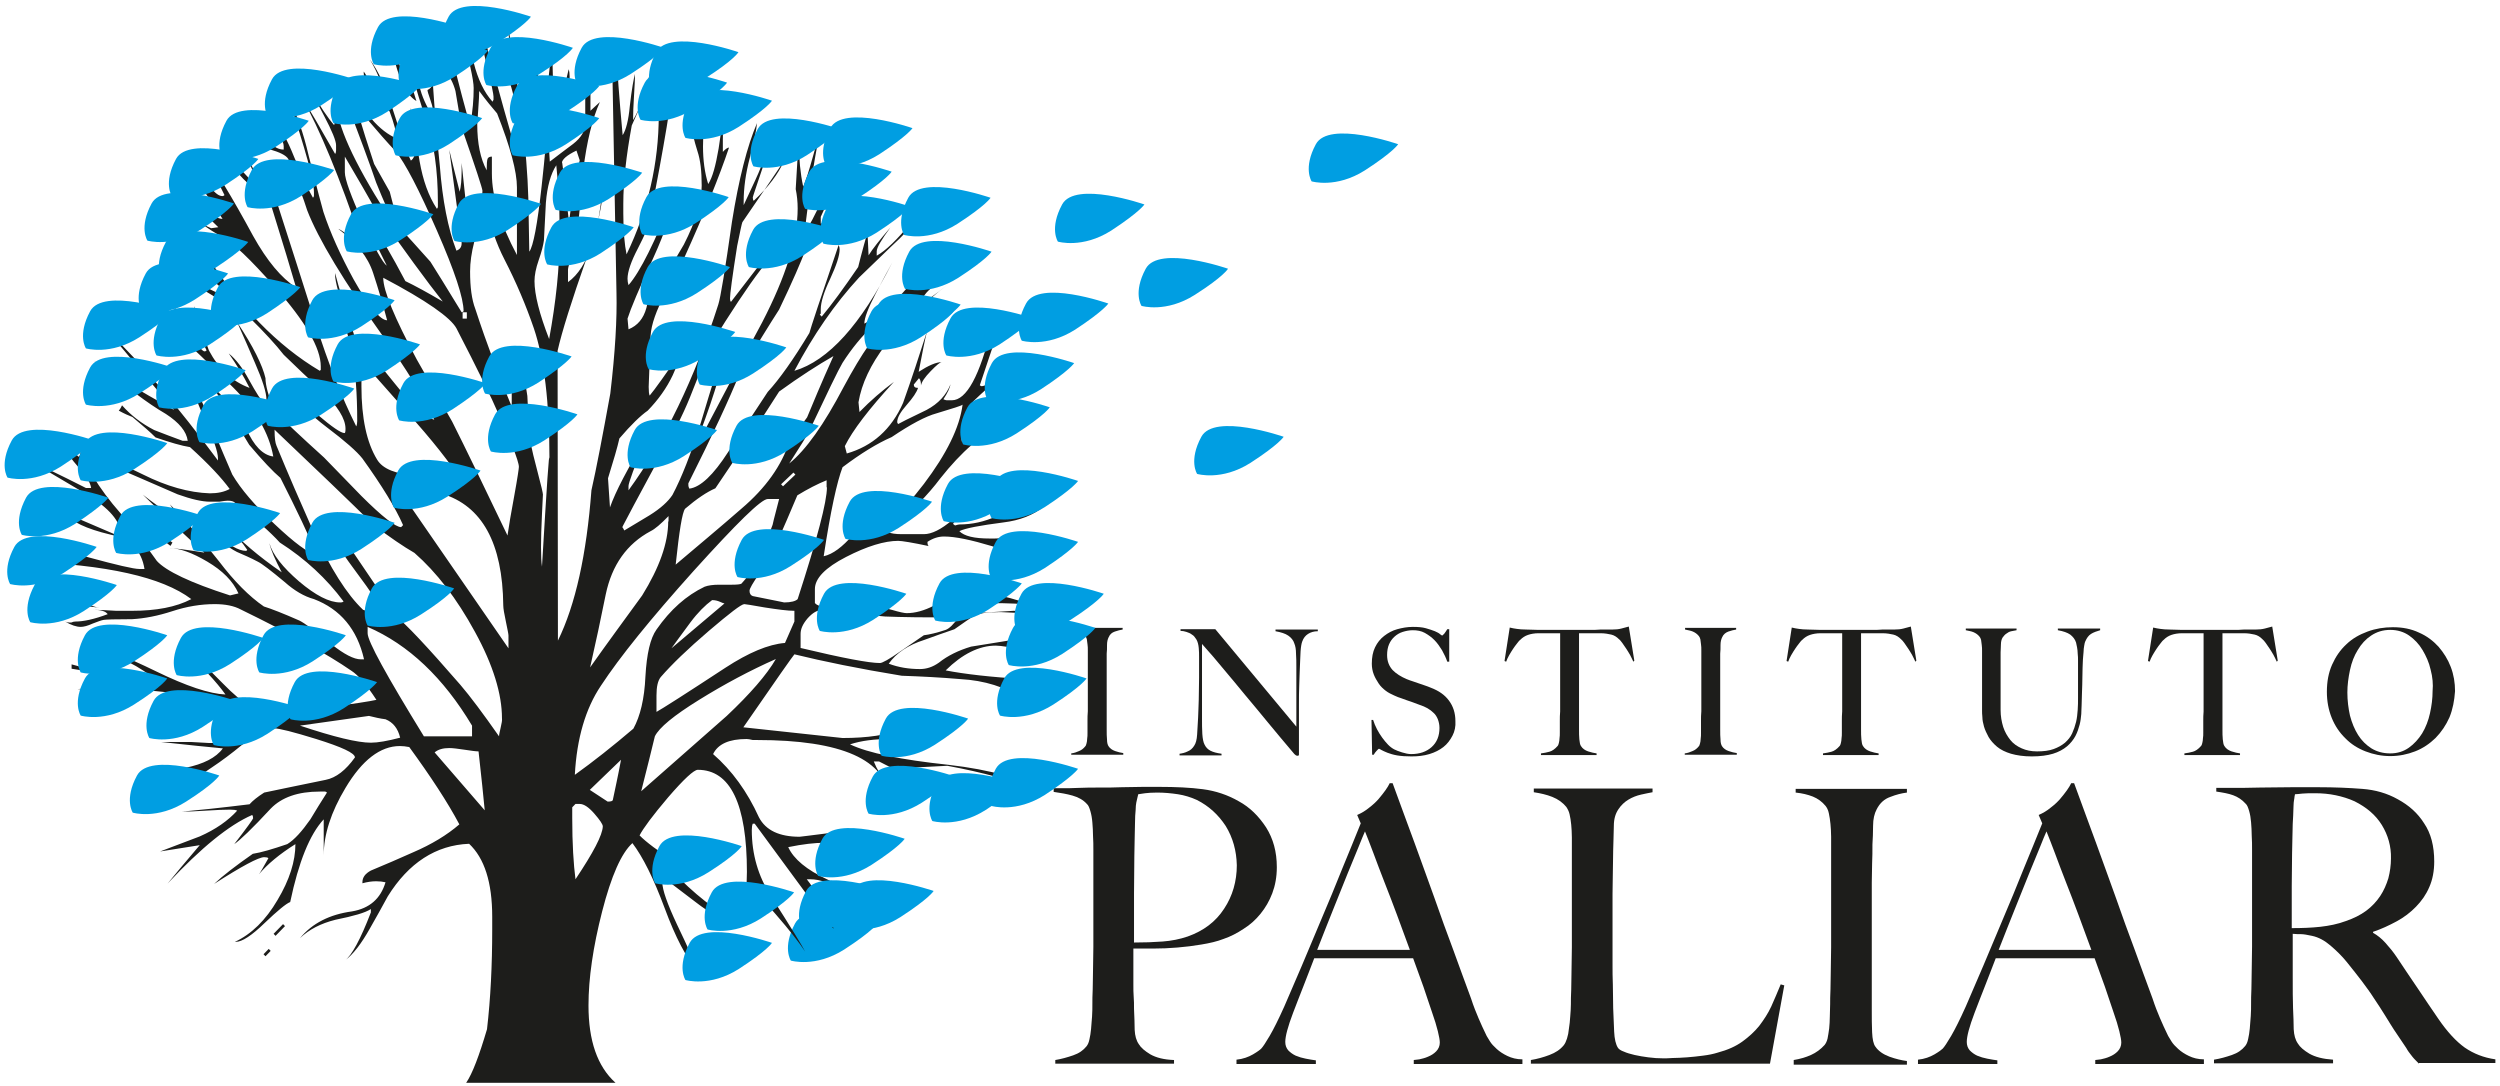 <svg width="244" height="106" viewBox="0 0 244 106" fill="none" xmlns="http://www.w3.org/2000/svg">
<g id="Group">
<g id="Group_2">
<path id="Vector" d="M124.173 87.188C123.888 87.939 123.507 88.593 123.03 89.181C122.554 89.769 122.014 90.259 121.38 90.651C120.745 91.076 120.11 91.402 119.443 91.631C118.776 91.892 118.046 92.056 117.252 92.186C116.49 92.317 115.696 92.415 114.903 92.48C114.109 92.546 113.347 92.578 112.585 92.578C111.855 92.578 111.22 92.578 110.617 92.578C110.617 93.362 110.617 94.048 110.617 94.636C110.617 95.192 110.617 95.682 110.617 96.106C110.617 96.531 110.617 96.923 110.648 97.283C110.68 97.642 110.68 98.034 110.68 98.459C110.712 99.243 110.744 99.929 110.744 100.517C110.775 101.105 110.902 101.562 111.156 101.922C111.347 102.248 111.728 102.575 112.268 102.902C112.839 103.228 113.601 103.424 114.585 103.457V103.816H102.997V103.457C103.6 103.359 104.172 103.196 104.743 103C105.315 102.804 105.727 102.51 106.045 102.118C106.172 101.954 106.267 101.758 106.331 101.432C106.394 101.138 106.458 100.811 106.489 100.419C106.521 100.059 106.553 99.635 106.585 99.21C106.616 98.785 106.616 98.361 106.616 97.969C106.616 97.609 106.616 97.152 106.648 96.564C106.648 95.976 106.68 95.323 106.68 94.604C106.68 93.885 106.712 93.166 106.712 92.415C106.712 91.631 106.712 90.912 106.712 90.259V82.974C106.712 82.516 106.712 82.059 106.68 81.602C106.68 81.144 106.648 80.719 106.616 80.295C106.585 79.87 106.521 79.511 106.426 79.184C106.331 78.857 106.235 78.596 106.077 78.465C105.727 78.073 105.251 77.812 104.68 77.649C104.108 77.485 103.505 77.387 102.838 77.289V76.93C102.997 76.93 103.283 76.93 103.695 76.93C104.14 76.93 104.68 76.93 105.315 76.897C105.95 76.865 106.616 76.865 107.347 76.865C108.077 76.865 108.807 76.865 109.505 76.832C110.204 76.832 110.902 76.799 111.537 76.799C112.204 76.799 112.744 76.799 113.157 76.799C114.744 76.799 116.173 76.865 117.411 77.028C118.649 77.191 119.824 77.583 120.903 78.204C121.983 78.792 122.84 79.641 123.57 80.752C124.269 81.863 124.618 83.137 124.618 84.64C124.618 85.587 124.459 86.436 124.173 87.188ZM119.633 80.621C118.903 79.511 117.982 78.661 116.808 78.073C116.236 77.812 115.601 77.616 114.966 77.518C114.3 77.42 113.633 77.355 112.934 77.355C112.426 77.355 112.045 77.387 111.76 77.42C111.474 77.453 111.252 77.485 111.093 77.518C111.061 77.681 111.029 77.812 110.998 77.91C110.966 78.008 110.934 78.171 110.902 78.335C110.871 78.498 110.839 78.759 110.839 79.053C110.807 79.38 110.775 79.805 110.775 80.393C110.744 81.275 110.744 82.32 110.712 83.562C110.712 84.803 110.68 86.044 110.68 87.221C110.68 88.429 110.68 89.475 110.68 90.357C110.68 91.239 110.68 91.794 110.68 91.99C111.664 91.99 112.617 91.958 113.474 91.892C114.331 91.827 115.157 91.664 115.919 91.402C117.474 90.847 118.649 89.965 119.475 88.691C120.3 87.449 120.713 86.012 120.713 84.444C120.681 83.039 120.332 81.765 119.633 80.621Z" fill="#1D1D1B"/>
<path id="Vector_2" d="M137.984 103.816V103.457C138.048 103.457 138.238 103.424 138.524 103.392C138.81 103.326 139.095 103.261 139.381 103.13C139.699 103 139.953 102.836 140.175 102.608C140.397 102.379 140.524 102.085 140.524 101.758C140.524 101.53 140.461 101.17 140.334 100.648C140.207 100.125 140.016 99.504 139.762 98.785C139.508 98.067 139.254 97.25 138.937 96.335C138.619 95.453 138.27 94.506 137.921 93.526H128.269C127.92 94.473 127.539 95.388 127.221 96.237C126.872 97.087 126.555 97.969 126.205 98.851C125.697 100.19 125.443 101.138 125.443 101.693C125.443 102.02 125.539 102.281 125.729 102.51C125.92 102.706 126.174 102.902 126.459 103.032C126.777 103.163 127.094 103.261 127.444 103.326C127.793 103.392 128.142 103.457 128.428 103.49V103.849H120.681V103.424C121.316 103.359 121.856 103.163 122.3 102.902C122.745 102.64 122.999 102.444 123.094 102.346C123.253 102.183 123.538 101.758 123.919 101.105C124.3 100.452 124.777 99.504 125.348 98.23C125.856 97.054 126.428 95.715 127.063 94.244C127.698 92.742 128.333 91.206 128.999 89.638C129.666 88.07 130.333 86.469 130.968 84.868C131.634 83.268 132.238 81.765 132.809 80.36L132.46 79.543C132.904 79.347 133.285 79.119 133.635 78.825C133.984 78.563 134.301 78.269 134.555 77.975C134.809 77.681 135.031 77.387 135.222 77.126C135.412 76.865 135.539 76.636 135.635 76.44H135.92C136.682 78.498 137.381 80.458 138.079 82.32C138.746 84.182 139.413 85.979 140.016 87.678C140.619 89.409 141.223 91.076 141.826 92.676C142.397 94.277 143 95.878 143.572 97.446C143.826 98.23 144.08 98.851 144.302 99.373C144.524 99.896 144.778 100.452 145.096 101.105C145.159 101.203 145.255 101.366 145.413 101.628C145.572 101.889 145.794 102.118 146.08 102.379C146.366 102.64 146.715 102.869 147.128 103.065C147.541 103.261 148.017 103.392 148.588 103.392V103.849H137.984V103.816ZM133.222 81.144C133.063 81.471 132.873 81.994 132.587 82.68C132.301 83.366 131.952 84.215 131.539 85.228C131.126 86.24 130.682 87.351 130.174 88.625C129.666 89.9 129.126 91.239 128.555 92.709H137.603C137.19 91.598 136.778 90.455 136.365 89.344C135.952 88.233 135.539 87.155 135.127 86.11C134.714 85.064 134.365 84.117 134.047 83.268C133.73 82.418 133.444 81.7 133.222 81.144Z" fill="#1D1D1B"/>
<path id="Vector_3" d="M172.749 103.816H149.414V103.457C150.017 103.359 150.62 103.196 151.223 102.967C151.827 102.738 152.271 102.444 152.62 102.02C152.747 101.856 152.843 101.66 152.938 101.366C153.033 101.072 153.097 100.746 153.128 100.386C153.192 100.027 153.224 99.635 153.255 99.21C153.287 98.785 153.319 98.393 153.319 98.001C153.319 97.642 153.319 97.185 153.351 96.597C153.351 96.008 153.382 95.355 153.382 94.636C153.382 93.918 153.414 93.199 153.414 92.448C153.414 91.664 153.414 90.945 153.414 90.291V83.039C153.414 82.582 153.414 82.157 153.414 81.732C153.414 81.275 153.382 80.85 153.351 80.491C153.319 80.099 153.255 79.772 153.192 79.478C153.128 79.184 153.001 78.955 152.874 78.759C152.525 78.335 152.081 78.008 151.509 77.779C150.938 77.551 150.334 77.42 149.699 77.322V76.963H161.288V77.322C160.97 77.387 160.589 77.453 160.177 77.551C159.732 77.649 159.319 77.812 158.938 78.041C158.557 78.269 158.208 78.596 157.954 78.988C157.668 79.413 157.51 79.935 157.51 80.621C157.478 81.504 157.478 82.288 157.446 83.006C157.446 83.725 157.414 84.444 157.414 85.13C157.414 85.816 157.383 86.534 157.383 87.286C157.383 88.037 157.383 88.854 157.383 89.801C157.383 90.651 157.383 91.435 157.383 92.121C157.383 92.807 157.383 93.46 157.383 94.114C157.383 94.767 157.383 95.421 157.414 96.106C157.414 96.793 157.446 97.544 157.446 98.393C157.478 99.177 157.51 99.962 157.541 100.68C157.573 101.399 157.7 101.954 157.922 102.281C158.018 102.412 158.208 102.542 158.494 102.64C158.78 102.771 159.129 102.869 159.542 102.967C159.954 103.065 160.399 103.13 160.875 103.196C161.351 103.261 161.859 103.294 162.336 103.294C162.526 103.294 162.844 103.294 163.256 103.261C163.669 103.261 164.145 103.228 164.653 103.196C165.161 103.163 165.669 103.098 166.209 103.032C166.749 102.967 167.225 102.869 167.638 102.738C168.622 102.477 169.416 102.118 170.05 101.66C170.685 101.203 171.257 100.68 171.701 100.125C172.146 99.537 172.559 98.916 172.876 98.23C173.194 97.544 173.479 96.825 173.797 96.074L174.146 96.172L172.749 103.816Z" fill="#1D1D1B"/>
<path id="Vector_4" d="M175.067 103.816V103.457C175.67 103.359 176.241 103.196 176.749 102.967C177.257 102.738 177.702 102.412 178.083 101.987C178.21 101.824 178.305 101.628 178.369 101.366C178.432 101.105 178.464 100.778 178.527 100.386C178.559 100.027 178.591 99.635 178.591 99.21C178.591 98.785 178.623 98.393 178.623 98.001C178.623 97.642 178.623 97.185 178.654 96.597C178.654 96.008 178.686 95.355 178.686 94.636C178.686 93.918 178.718 93.199 178.718 92.448C178.718 91.664 178.718 90.945 178.718 90.291V83.006C178.718 82.549 178.718 82.124 178.718 81.667C178.718 81.21 178.686 80.817 178.654 80.425C178.623 80.033 178.559 79.707 178.496 79.38C178.432 79.053 178.305 78.825 178.178 78.661C177.829 78.237 177.416 77.943 176.94 77.747C176.432 77.551 175.892 77.42 175.257 77.355V76.995H186.115V77.355C185.607 77.42 185.068 77.551 184.496 77.779C183.925 77.975 183.48 78.367 183.163 78.988C182.94 79.413 182.813 79.935 182.813 80.589C182.813 81.242 182.782 81.863 182.75 82.418C182.75 83.039 182.75 83.66 182.718 84.28C182.718 84.901 182.686 85.522 182.686 86.142C182.686 86.763 182.686 87.417 182.686 88.07C182.686 88.723 182.686 89.442 182.686 90.194V98.655C182.686 99.373 182.686 100.059 182.718 100.746C182.75 101.432 182.845 101.889 183.036 102.15C183.321 102.575 183.798 102.902 184.401 103.13C185.036 103.359 185.607 103.49 186.115 103.555V103.914H175.067V103.816Z" fill="#1D1D1B"/>
<path id="Vector_5" d="M204.498 103.816V103.457C204.561 103.457 204.752 103.424 205.038 103.392C205.323 103.326 205.609 103.261 205.895 103.13C206.212 103 206.466 102.836 206.689 102.608C206.911 102.379 207.038 102.085 207.038 101.758C207.038 101.53 206.974 101.17 206.847 100.648C206.72 100.125 206.53 99.504 206.276 98.785C206.022 98.067 205.768 97.25 205.45 96.335C205.133 95.453 204.784 94.506 204.434 93.526H194.783C194.434 94.473 194.053 95.388 193.735 96.237C193.386 97.087 193.068 97.969 192.719 98.851C192.211 100.19 191.957 101.138 191.957 101.693C191.957 102.02 192.052 102.281 192.243 102.51C192.433 102.706 192.687 102.902 192.973 103.032C193.291 103.163 193.608 103.261 193.957 103.326C194.307 103.392 194.656 103.457 194.942 103.49V103.849H187.195V103.424C187.83 103.359 188.37 103.163 188.814 102.902C189.258 102.64 189.512 102.444 189.608 102.346C189.766 102.183 190.052 101.758 190.433 101.105C190.814 100.452 191.29 99.504 191.862 98.23C192.37 97.054 192.941 95.715 193.576 94.244C194.211 92.742 194.846 91.206 195.513 89.638C196.18 88.07 196.846 86.469 197.481 84.868C198.148 83.268 198.751 81.765 199.323 80.36L198.974 79.543C199.418 79.347 199.799 79.119 200.148 78.825C200.498 78.563 200.815 78.269 201.069 77.975C201.323 77.681 201.545 77.387 201.736 77.126C201.926 76.865 202.053 76.636 202.149 76.44H202.434C203.196 78.498 203.895 80.458 204.593 82.32C205.26 84.182 205.927 85.979 206.53 87.678C207.133 89.409 207.736 91.076 208.34 92.676C208.911 94.277 209.514 95.878 210.086 97.446C210.34 98.23 210.594 98.851 210.816 99.373C211.038 99.896 211.292 100.452 211.61 101.105C211.673 101.203 211.768 101.366 211.927 101.628C212.086 101.889 212.308 102.118 212.594 102.379C212.88 102.64 213.229 102.869 213.642 103.065C214.054 103.261 214.531 103.392 215.102 103.392V103.849H204.498V103.816ZM199.736 81.144C199.577 81.471 199.386 81.994 199.101 82.68C198.815 83.366 198.466 84.215 198.053 85.228C197.64 86.24 197.196 87.351 196.688 88.625C196.18 89.9 195.64 91.239 195.069 92.709H204.117C203.704 91.598 203.291 90.455 202.879 89.344C202.466 88.233 202.053 87.155 201.641 86.11C201.228 85.064 200.879 84.117 200.561 83.268C200.244 82.418 199.958 81.7 199.736 81.144Z" fill="#1D1D1B"/>
<path id="Vector_6" d="M236.088 103.816C235.866 103.588 235.707 103.424 235.612 103.326C235.517 103.228 235.421 103.098 235.294 102.934C235.167 102.771 235.009 102.575 234.85 102.281C234.659 101.987 234.374 101.562 233.993 101.007C233.516 100.321 233.135 99.667 232.786 99.112C232.437 98.557 232.088 98.001 231.707 97.446C231.357 96.891 230.945 96.335 230.532 95.78C230.119 95.225 229.611 94.604 229.04 93.885C228.564 93.297 228.024 92.774 227.452 92.284C226.881 91.794 226.278 91.468 225.643 91.337C225.198 91.239 224.817 91.174 224.595 91.174C224.373 91.174 224.087 91.174 223.77 91.141C223.77 92.774 223.77 94.179 223.77 95.355C223.77 96.564 223.77 97.577 223.801 98.393C223.833 99.177 223.865 99.864 223.865 100.452C223.897 101.04 224.024 101.497 224.277 101.856C224.468 102.183 224.849 102.51 225.389 102.836C225.96 103.163 226.722 103.359 227.706 103.424V103.784H216.086V103.424C216.69 103.326 217.261 103.163 217.832 102.967C218.404 102.771 218.817 102.477 219.134 102.085C219.261 101.922 219.356 101.726 219.42 101.399C219.483 101.105 219.547 100.778 219.579 100.386C219.61 100.027 219.642 99.602 219.674 99.177C219.706 98.753 219.706 98.328 219.706 97.936C219.706 97.577 219.706 97.119 219.737 96.531C219.737 95.943 219.769 95.29 219.769 94.571C219.769 93.852 219.801 93.134 219.801 92.382C219.801 91.598 219.801 90.879 219.801 90.226V82.941C219.801 82.484 219.801 82.026 219.769 81.569C219.769 81.112 219.737 80.687 219.706 80.262C219.674 79.837 219.61 79.478 219.515 79.151C219.42 78.825 219.325 78.563 219.166 78.433C218.817 78.041 218.404 77.779 217.959 77.616C217.515 77.453 216.975 77.355 216.309 77.257V76.897C216.499 76.897 217.007 76.897 217.801 76.897C218.626 76.897 219.547 76.897 220.595 76.865C221.642 76.865 222.69 76.832 223.706 76.832C224.754 76.832 225.579 76.832 226.246 76.832C227.865 76.832 229.294 76.897 230.564 76.995C231.834 77.093 232.977 77.42 234.024 78.008C235.104 78.596 235.961 79.347 236.596 80.36C237.263 81.34 237.58 82.582 237.58 84.084C237.58 84.999 237.422 85.849 237.104 86.567C236.787 87.319 236.342 87.939 235.802 88.495C235.263 89.05 234.628 89.54 233.897 89.932C233.167 90.324 232.405 90.683 231.611 90.945V91.043C232.024 91.272 232.437 91.598 232.818 92.023C233.199 92.448 233.58 92.905 233.929 93.428C234.564 94.375 235.231 95.388 235.993 96.499C236.723 97.609 237.39 98.557 237.961 99.406C238.85 100.713 239.739 101.66 240.565 102.248C241.422 102.836 242.406 103.228 243.549 103.392V103.751H236.088V103.816ZM232.469 80.523C231.865 79.543 230.977 78.792 229.802 78.204C229.23 77.943 228.595 77.747 227.96 77.616C227.325 77.485 226.659 77.42 225.96 77.42C225.452 77.42 225.039 77.42 224.722 77.453C224.405 77.485 224.15 77.518 223.992 77.518C223.96 77.681 223.928 77.812 223.928 77.91C223.897 78.008 223.897 78.171 223.865 78.335C223.865 78.498 223.833 78.759 223.833 79.053C223.833 79.38 223.801 79.805 223.77 80.393C223.738 81.275 223.738 82.255 223.706 83.333C223.706 84.444 223.674 85.489 223.674 86.502C223.674 87.515 223.674 88.429 223.674 89.181C223.674 89.932 223.674 90.389 223.674 90.585C224.658 90.585 225.579 90.553 226.468 90.455C227.325 90.357 228.151 90.194 228.945 89.899C229.707 89.638 230.373 89.311 230.945 88.887C231.516 88.462 231.961 87.972 232.31 87.449C232.659 86.927 232.913 86.338 233.104 85.718C233.262 85.097 233.358 84.444 233.358 83.79C233.389 82.614 233.072 81.504 232.469 80.523Z" fill="#1D1D1B"/>
</g>
<g id="Group_3">
<path id="Vector_7" d="M104.553 73.696V73.532C104.838 73.5 105.092 73.402 105.315 73.304C105.569 73.206 105.759 73.042 105.918 72.846C105.981 72.781 106.013 72.683 106.045 72.552C106.077 72.422 106.108 72.291 106.108 72.095C106.14 71.932 106.14 71.736 106.14 71.54C106.14 71.344 106.14 71.18 106.14 70.984C106.14 70.821 106.14 70.592 106.14 70.331C106.14 70.07 106.14 69.743 106.172 69.416C106.172 69.089 106.172 68.763 106.172 68.403C106.172 68.044 106.172 67.717 106.172 67.423V64.091C106.172 63.895 106.172 63.666 106.172 63.47C106.172 63.274 106.172 63.078 106.14 62.882C106.108 62.719 106.108 62.556 106.077 62.392C106.045 62.262 105.981 62.131 105.918 62.066C105.759 61.87 105.569 61.739 105.346 61.641C105.124 61.543 104.87 61.51 104.584 61.445V61.282H109.569V61.445C109.347 61.477 109.093 61.543 108.807 61.641C108.521 61.739 108.331 61.902 108.204 62.196C108.108 62.392 108.045 62.621 108.045 62.948C108.045 63.242 108.045 63.536 108.013 63.797C108.013 64.091 108.013 64.352 108.013 64.646C108.013 64.94 108.013 65.202 108.013 65.496C108.013 65.79 108.013 66.084 108.013 66.378C108.013 66.672 108.013 66.999 108.013 67.358V71.246C108.013 71.572 108.013 71.899 108.045 72.193C108.045 72.487 108.108 72.716 108.204 72.846C108.331 73.042 108.553 73.206 108.839 73.304C109.124 73.402 109.378 73.467 109.632 73.5V73.663H104.553V73.696Z" fill="#1D1D1B"/>
<path id="Vector_8" d="M127.666 61.87C127.412 62.033 127.221 62.262 127.094 62.621C127.031 62.784 126.967 63.111 126.936 63.568C126.904 64.026 126.904 64.516 126.872 65.038C126.84 65.528 126.84 66.117 126.809 66.77C126.777 67.423 126.777 68.142 126.777 68.926C126.777 69.253 126.777 69.612 126.777 70.037C126.777 70.429 126.777 70.853 126.777 71.278C126.777 71.703 126.777 72.095 126.777 72.52C126.777 72.944 126.777 73.304 126.777 73.63C126.777 73.663 126.777 73.728 126.745 73.728C126.713 73.761 126.682 73.761 126.618 73.761C126.523 73.761 126.428 73.696 126.332 73.598C125.38 72.487 124.523 71.442 123.761 70.527C122.999 69.579 122.237 68.697 121.538 67.848C120.84 66.999 120.141 66.149 119.475 65.365C118.808 64.548 118.078 63.699 117.316 62.85V70.07C117.316 70.657 117.316 71.18 117.347 71.638C117.379 72.095 117.443 72.454 117.57 72.683C117.697 72.944 117.887 73.14 118.141 73.271C118.395 73.402 118.744 73.5 119.221 73.565V73.728H115.125V73.565C115.379 73.532 115.665 73.467 115.919 73.336C116.173 73.238 116.395 73.042 116.554 72.781C116.712 72.552 116.808 72.193 116.839 71.703C116.871 71.246 116.903 70.69 116.935 70.037C116.966 69.547 116.966 68.959 116.998 68.305C116.998 67.652 117.03 66.933 117.03 66.149C117.03 65.823 117.03 65.528 117.03 65.332C117.03 65.136 117.03 64.908 117.03 64.712C117.03 64.516 117.03 64.287 117.03 64.091C117.03 63.862 117.03 63.568 116.998 63.242C116.966 62.915 116.903 62.654 116.776 62.425C116.649 62.229 116.522 62.033 116.331 61.935C116.173 61.804 115.982 61.739 115.792 61.674C115.601 61.608 115.411 61.575 115.22 61.575V61.412H118.617L126.523 70.919V65.104C126.523 64.646 126.523 64.222 126.491 63.797C126.491 63.372 126.428 63.046 126.332 62.817C126.237 62.49 126.015 62.229 125.729 62.033C125.443 61.837 125.031 61.706 124.491 61.608V61.445H128.618V61.608C128.237 61.608 127.92 61.706 127.666 61.87Z" fill="#1D1D1B"/>
<path id="Vector_9" d="M141.762 71.801C141.54 72.226 141.254 72.618 140.873 72.912C140.492 73.206 140.048 73.434 139.508 73.598C138.968 73.761 138.397 73.826 137.762 73.826C137.222 73.826 136.746 73.794 136.365 73.728C135.984 73.663 135.666 73.565 135.412 73.467C135.159 73.369 134.968 73.271 134.841 73.206C134.714 73.14 134.619 73.075 134.587 73.075C134.555 73.075 134.492 73.14 134.365 73.271C134.238 73.402 134.143 73.532 134.079 73.663H133.92L133.857 70.266H134.016C134.111 70.559 134.238 70.886 134.397 71.18C134.555 71.474 134.714 71.736 134.905 71.997C135.095 72.258 135.286 72.487 135.476 72.683C135.666 72.879 135.889 73.042 136.079 73.14C136.27 73.238 136.524 73.336 136.841 73.434C137.159 73.532 137.444 73.598 137.73 73.598C138.556 73.598 139.222 73.369 139.73 72.912C140.238 72.454 140.492 71.834 140.492 71.049C140.492 70.723 140.429 70.462 140.334 70.2C140.238 69.971 140.111 69.743 139.921 69.579C139.762 69.416 139.54 69.253 139.318 69.122C139.095 68.991 138.841 68.893 138.556 68.795C138.302 68.697 138.048 68.599 137.857 68.534C137.667 68.469 137.476 68.403 137.286 68.338C137.127 68.273 136.936 68.207 136.746 68.142C136.555 68.077 136.333 68.011 136.079 67.881C135.793 67.75 135.508 67.619 135.254 67.423C135 67.227 134.746 66.999 134.555 66.705C134.365 66.41 134.206 66.149 134.079 65.823C133.952 65.496 133.889 65.136 133.889 64.777C133.889 64.156 133.984 63.634 134.206 63.176C134.428 62.719 134.714 62.36 135.095 62.066C135.476 61.772 135.889 61.543 136.365 61.412C136.841 61.282 137.349 61.184 137.889 61.184C138.397 61.184 138.81 61.216 139.159 61.314C139.508 61.412 139.794 61.51 140.048 61.608C140.27 61.706 140.461 61.804 140.556 61.902C140.683 62 140.746 62.033 140.746 62.033C140.778 62.033 140.842 61.968 140.969 61.837C141.064 61.706 141.159 61.575 141.254 61.412H141.445V64.581H141.254C141.127 64.189 140.937 63.83 140.746 63.47C140.524 63.111 140.302 62.784 140.016 62.49C139.73 62.196 139.413 61.968 139.064 61.772C138.714 61.575 138.302 61.51 137.889 61.51C137.54 61.51 137.222 61.575 136.905 61.674C136.587 61.772 136.333 61.935 136.111 62.131C135.889 62.327 135.698 62.588 135.571 62.882C135.444 63.176 135.381 63.536 135.381 63.928C135.381 64.548 135.571 65.006 135.92 65.398C136.27 65.757 136.746 66.051 137.286 66.28C137.508 66.378 137.73 66.443 137.921 66.508C138.111 66.574 138.302 66.639 138.492 66.705C138.683 66.77 138.873 66.835 139.064 66.901C139.254 66.966 139.445 67.031 139.667 67.129C140.429 67.423 141 67.815 141.413 68.371C141.826 68.926 142.048 69.579 142.048 70.396C142.08 70.886 141.985 71.376 141.762 71.801Z" fill="#1D1D1B"/>
<path id="Vector_10" d="M159.415 64.581C159.319 64.385 159.224 64.156 159.097 63.928C158.97 63.699 158.843 63.503 158.716 63.307C158.589 63.111 158.462 62.948 158.335 62.752C158.208 62.588 158.113 62.458 158.018 62.392C157.795 62.164 157.541 62 157.256 61.935C156.97 61.87 156.621 61.804 156.208 61.804C155.986 61.804 155.827 61.804 155.668 61.804C155.509 61.804 155.351 61.804 155.192 61.804C155.033 61.804 154.875 61.804 154.716 61.804C154.557 61.804 154.335 61.804 154.113 61.804C154.113 62.098 154.113 62.49 154.113 62.98C154.113 63.47 154.113 63.993 154.113 64.516C154.113 65.038 154.113 65.594 154.113 66.117C154.113 66.639 154.113 67.064 154.113 67.423V71.213C154.113 71.54 154.113 71.866 154.144 72.16C154.176 72.454 154.208 72.683 154.303 72.814C154.462 73.075 154.716 73.238 155.001 73.336C155.319 73.434 155.573 73.5 155.827 73.532V73.696H150.398V73.532C150.684 73.5 150.969 73.434 151.223 73.369C151.477 73.304 151.763 73.108 152.017 72.814C152.081 72.748 152.112 72.65 152.144 72.52C152.176 72.389 152.208 72.226 152.208 72.062C152.239 71.899 152.239 71.703 152.239 71.507C152.239 71.311 152.239 71.115 152.239 70.951C152.239 70.788 152.239 70.592 152.239 70.331C152.239 70.069 152.239 69.775 152.271 69.449C152.271 69.122 152.271 68.795 152.271 68.469C152.271 68.142 152.271 67.815 152.271 67.489V61.804C152.049 61.804 151.827 61.804 151.668 61.804C151.509 61.804 151.35 61.804 151.192 61.804C151.033 61.804 150.906 61.804 150.747 61.804C150.588 61.804 150.398 61.804 150.176 61.804C149.763 61.804 149.414 61.87 149.128 61.968C148.842 62.066 148.588 62.229 148.366 62.458C148.271 62.523 148.176 62.654 148.049 62.817C147.922 62.98 147.795 63.144 147.668 63.34C147.541 63.536 147.414 63.732 147.287 63.96C147.16 64.189 147.064 64.385 147.001 64.581L146.842 64.516L147.35 61.249C147.604 61.314 147.826 61.347 148.049 61.38C148.271 61.412 148.588 61.445 149.001 61.445C149.414 61.445 149.795 61.477 150.144 61.477C150.461 61.477 150.811 61.477 151.096 61.477C151.414 61.477 151.731 61.477 152.049 61.477C152.366 61.477 152.747 61.477 153.16 61.477C153.573 61.477 153.922 61.477 154.271 61.477C154.621 61.477 154.938 61.477 155.224 61.477C155.541 61.477 155.859 61.477 156.176 61.445C156.494 61.445 156.875 61.445 157.319 61.445C157.7 61.445 157.986 61.412 158.24 61.347C158.494 61.282 158.716 61.216 158.97 61.151L159.51 64.483L159.415 64.581Z" fill="#1D1D1B"/>
<path id="Vector_11" d="M164.431 73.696V73.532C164.717 73.5 164.971 73.402 165.193 73.304C165.447 73.206 165.637 73.042 165.796 72.846C165.86 72.781 165.891 72.683 165.923 72.552C165.955 72.422 165.987 72.291 165.987 72.095C166.018 71.932 166.018 71.736 166.018 71.54C166.018 71.344 166.018 71.18 166.018 70.984C166.018 70.821 166.018 70.592 166.018 70.331C166.018 70.07 166.018 69.743 166.05 69.416C166.05 69.089 166.05 68.763 166.05 68.403C166.05 68.044 166.05 67.717 166.05 67.423V64.091C166.05 63.895 166.05 63.666 166.05 63.47C166.05 63.274 166.05 63.078 166.018 62.882C165.987 62.719 165.987 62.556 165.955 62.392C165.923 62.262 165.86 62.131 165.796 62.066C165.637 61.87 165.447 61.739 165.225 61.641C165.002 61.543 164.748 61.51 164.463 61.445V61.282H169.447V61.445C169.225 61.477 168.971 61.543 168.685 61.641C168.431 61.739 168.209 61.902 168.082 62.196C167.987 62.392 167.923 62.621 167.923 62.948C167.923 63.274 167.923 63.536 167.892 63.797C167.892 64.091 167.892 64.352 167.892 64.646C167.892 64.94 167.892 65.202 167.892 65.496C167.892 65.79 167.892 66.084 167.892 66.378C167.892 66.672 167.892 66.999 167.892 67.358V71.246C167.892 71.572 167.892 71.899 167.923 72.193C167.923 72.487 167.987 72.716 168.082 72.846C168.209 73.042 168.431 73.206 168.717 73.304C169.003 73.402 169.257 73.467 169.511 73.5V73.663H164.431V73.696Z" fill="#1D1D1B"/>
<path id="Vector_12" d="M186.941 64.581C186.846 64.385 186.75 64.156 186.623 63.928C186.496 63.699 186.369 63.503 186.242 63.307C186.115 63.111 185.988 62.948 185.861 62.752C185.734 62.588 185.639 62.458 185.544 62.392C185.322 62.164 185.068 62 184.782 61.935C184.496 61.87 184.147 61.804 183.734 61.804C183.512 61.804 183.353 61.804 183.194 61.804C183.036 61.804 182.877 61.804 182.718 61.804C182.559 61.804 182.401 61.804 182.242 61.804C182.083 61.804 181.861 61.804 181.639 61.804C181.639 62.098 181.639 62.49 181.639 62.98C181.639 63.47 181.639 63.993 181.639 64.516C181.639 65.038 181.639 65.594 181.639 66.117C181.639 66.639 181.639 67.064 181.639 67.423V71.213C181.639 71.54 181.639 71.866 181.671 72.16C181.702 72.454 181.734 72.683 181.829 72.814C181.988 73.075 182.242 73.238 182.528 73.336C182.845 73.434 183.099 73.5 183.353 73.532V73.696H177.924V73.532C178.21 73.5 178.496 73.434 178.75 73.369C179.004 73.304 179.289 73.108 179.543 72.814C179.607 72.748 179.639 72.65 179.67 72.52C179.702 72.389 179.734 72.226 179.734 72.062C179.766 71.899 179.766 71.703 179.766 71.507C179.766 71.311 179.766 71.115 179.766 70.951C179.766 70.788 179.766 70.592 179.766 70.331C179.766 70.069 179.766 69.775 179.797 69.449C179.797 69.122 179.797 68.795 179.797 68.469C179.797 68.142 179.797 67.815 179.797 67.489V61.804C179.575 61.804 179.353 61.804 179.194 61.804C179.035 61.804 178.877 61.804 178.718 61.804C178.559 61.804 178.432 61.804 178.273 61.804C178.115 61.804 177.924 61.804 177.702 61.804C177.289 61.804 176.94 61.87 176.654 61.968C176.368 62.066 176.114 62.229 175.892 62.458C175.797 62.523 175.702 62.654 175.575 62.817C175.448 62.98 175.321 63.144 175.194 63.34C175.067 63.536 174.94 63.732 174.813 63.96C174.686 64.189 174.591 64.385 174.527 64.581L174.368 64.516L174.876 61.249C175.13 61.314 175.352 61.347 175.575 61.38C175.797 61.412 176.114 61.445 176.527 61.445C176.94 61.445 177.321 61.477 177.67 61.477C177.988 61.477 178.337 61.477 178.623 61.477C178.94 61.477 179.258 61.477 179.575 61.477C179.893 61.477 180.274 61.477 180.686 61.477C181.099 61.477 181.448 61.477 181.798 61.477C182.147 61.477 182.464 61.477 182.75 61.477C183.067 61.477 183.385 61.477 183.702 61.445C184.02 61.445 184.401 61.445 184.845 61.445C185.226 61.445 185.512 61.412 185.766 61.347C186.02 61.282 186.242 61.216 186.496 61.151L187.036 64.483L186.941 64.581Z" fill="#1D1D1B"/>
<path id="Vector_13" d="M204.085 61.87C203.831 62.033 203.672 62.262 203.514 62.621C203.482 62.686 203.45 62.817 203.419 63.013C203.387 63.209 203.355 63.405 203.355 63.634C203.323 63.862 203.323 64.124 203.292 64.385C203.292 64.646 203.26 64.908 203.26 65.169C203.26 65.659 203.228 66.215 203.228 66.803C203.196 67.423 203.196 68.109 203.165 68.861C203.165 69.089 203.133 69.351 203.133 69.677C203.101 70.004 203.069 70.364 202.974 70.723C202.879 71.082 202.752 71.474 202.561 71.834C202.371 72.193 202.085 72.552 201.736 72.846C201.387 73.14 200.91 73.402 200.371 73.565C199.831 73.728 199.132 73.826 198.307 73.826C197.513 73.826 196.846 73.728 196.275 73.565C195.735 73.402 195.259 73.173 194.91 72.879C194.561 72.585 194.275 72.258 194.084 71.932C193.894 71.572 193.735 71.246 193.64 70.919C193.545 70.592 193.481 70.266 193.481 70.004C193.449 69.71 193.449 69.514 193.449 69.383C193.449 69.057 193.449 68.632 193.449 68.142C193.449 67.619 193.449 67.064 193.449 66.443V64.156C193.449 63.96 193.449 63.732 193.449 63.536C193.449 63.34 193.449 63.144 193.418 62.948C193.386 62.784 193.386 62.621 193.354 62.458C193.322 62.327 193.259 62.196 193.195 62.131C193.037 61.935 192.846 61.804 192.624 61.706C192.402 61.608 192.148 61.575 191.862 61.51V61.347H196.815V61.51C196.656 61.543 196.497 61.575 196.307 61.608C196.116 61.641 195.958 61.739 195.831 61.837C195.672 61.935 195.577 62.066 195.45 62.229C195.354 62.392 195.291 62.621 195.291 62.882C195.291 63.176 195.259 63.438 195.259 63.666C195.259 63.895 195.259 64.124 195.259 64.32C195.259 64.548 195.259 64.777 195.259 65.006C195.259 65.234 195.259 65.496 195.259 65.823C195.259 66.215 195.259 66.574 195.259 66.868C195.259 67.162 195.259 67.456 195.259 67.75C195.259 68.011 195.259 68.273 195.259 68.501C195.259 68.763 195.259 68.991 195.259 69.285C195.259 69.906 195.354 70.429 195.513 70.951C195.672 71.442 195.926 71.866 196.212 72.226C196.497 72.585 196.878 72.846 197.323 73.042C197.767 73.238 198.243 73.336 198.815 73.336C199.45 73.336 199.99 73.271 200.434 73.108C200.879 72.944 201.228 72.748 201.545 72.487C201.831 72.226 202.085 71.932 202.244 71.572C202.403 71.213 202.53 70.853 202.625 70.462C202.72 70.07 202.752 69.677 202.784 69.285C202.815 68.893 202.815 68.469 202.815 68.109C202.815 67.815 202.815 67.521 202.815 67.26C202.815 66.999 202.815 66.77 202.815 66.541C202.815 66.312 202.815 66.084 202.815 65.888C202.815 65.659 202.815 65.43 202.815 65.169C202.815 64.94 202.815 64.712 202.815 64.483C202.815 64.254 202.815 64.026 202.784 63.797C202.784 63.568 202.752 63.372 202.72 63.176C202.688 62.98 202.657 62.85 202.625 62.719C202.53 62.392 202.307 62.131 202.053 61.935C201.768 61.739 201.387 61.608 200.847 61.51V61.347H204.974V61.51C204.657 61.608 204.339 61.706 204.085 61.87Z" fill="#1D1D1B"/>
<path id="Vector_14" d="M222.214 64.581C222.119 64.385 222.023 64.156 221.896 63.928C221.769 63.699 221.642 63.503 221.515 63.307C221.388 63.111 221.261 62.948 221.134 62.752C221.007 62.588 220.912 62.458 220.817 62.392C220.595 62.164 220.341 62 220.055 61.935C219.769 61.87 219.42 61.804 219.007 61.804C218.785 61.804 218.626 61.804 218.467 61.804C218.309 61.804 218.15 61.804 217.991 61.804C217.832 61.804 217.674 61.804 217.515 61.804C217.356 61.804 217.134 61.804 216.912 61.804C216.912 62.098 216.912 62.49 216.912 62.98C216.912 63.47 216.912 63.993 216.912 64.516C216.912 65.038 216.912 65.594 216.912 66.117C216.912 66.639 216.912 67.064 216.912 67.423V71.213C216.912 71.54 216.912 71.866 216.943 72.16C216.975 72.454 217.007 72.683 217.102 72.814C217.261 73.075 217.515 73.238 217.801 73.336C218.118 73.434 218.372 73.5 218.626 73.532V73.696H213.197V73.532C213.483 73.5 213.769 73.434 214.023 73.369C214.277 73.304 214.562 73.108 214.816 72.814C214.88 72.748 214.912 72.65 214.943 72.52C214.975 72.389 215.007 72.226 215.007 72.062C215.039 71.899 215.039 71.703 215.039 71.507C215.039 71.311 215.039 71.115 215.039 70.951C215.039 70.788 215.039 70.592 215.039 70.331C215.039 70.069 215.039 69.775 215.07 69.449C215.07 69.122 215.07 68.795 215.07 68.469C215.07 68.142 215.07 67.815 215.07 67.489V61.804C214.848 61.804 214.626 61.804 214.467 61.804C214.308 61.804 214.15 61.804 213.991 61.804C213.832 61.804 213.705 61.804 213.546 61.804C213.388 61.804 213.197 61.804 212.975 61.804C212.562 61.804 212.213 61.87 211.927 61.968C211.641 62.066 211.387 62.229 211.165 62.458C211.07 62.523 210.975 62.654 210.848 62.817C210.721 62.98 210.594 63.144 210.467 63.34C210.34 63.536 210.213 63.732 210.086 63.96C209.959 64.189 209.863 64.385 209.8 64.581L209.641 64.516L210.149 61.249C210.403 61.314 210.625 61.347 210.848 61.38C211.07 61.412 211.387 61.445 211.8 61.445C212.213 61.445 212.594 61.477 212.943 61.477C213.261 61.477 213.61 61.477 213.896 61.477C214.213 61.477 214.531 61.477 214.848 61.477C215.166 61.477 215.547 61.477 215.959 61.477C216.372 61.477 216.721 61.477 217.07 61.477C217.42 61.477 217.737 61.477 218.023 61.477C218.34 61.477 218.658 61.477 218.975 61.445C219.293 61.445 219.674 61.445 220.118 61.445C220.499 61.445 220.785 61.412 221.039 61.347C221.293 61.282 221.515 61.216 221.769 61.151L222.309 64.483L222.214 64.581Z" fill="#1D1D1B"/>
<path id="Vector_15" d="M239.072 70.004C238.723 70.788 238.279 71.442 237.707 72.03C237.136 72.585 236.469 73.042 235.707 73.336C234.945 73.63 234.151 73.794 233.294 73.794C232.437 73.794 231.643 73.63 230.881 73.336C230.119 73.042 229.452 72.618 228.913 72.062C228.341 71.507 227.897 70.853 227.579 70.07C227.262 69.285 227.103 68.436 227.103 67.521C227.103 66.541 227.262 65.659 227.611 64.875C227.96 64.091 228.405 63.438 229.008 62.882C229.579 62.327 230.278 61.935 231.072 61.641C231.865 61.347 232.691 61.216 233.548 61.216C234.501 61.216 235.326 61.38 236.088 61.739C236.85 62.066 237.485 62.556 237.993 63.111C238.501 63.699 238.914 64.352 239.199 65.104C239.485 65.855 239.612 66.639 239.612 67.456C239.549 68.371 239.39 69.22 239.072 70.004ZM237.231 65.365C237.072 64.646 236.786 64.026 236.437 63.438C236.088 62.85 235.644 62.392 235.136 62.033C234.628 61.674 233.993 61.477 233.294 61.477C232.564 61.477 231.961 61.674 231.421 62.033C230.881 62.392 230.468 62.85 230.119 63.438C229.77 63.993 229.516 64.646 229.357 65.398C229.199 66.149 229.103 66.868 229.103 67.587C229.103 68.371 229.199 69.122 229.357 69.841C229.548 70.559 229.802 71.18 230.151 71.736C230.5 72.291 230.945 72.716 231.453 73.042C231.992 73.369 232.596 73.532 233.294 73.532C233.993 73.532 234.596 73.336 235.104 72.977C235.612 72.618 236.056 72.128 236.405 71.572C236.755 70.984 237.009 70.331 237.167 69.612C237.326 68.893 237.421 68.175 237.421 67.456C237.485 66.77 237.421 66.084 237.231 65.365Z" fill="#1D1D1B"/>
</g>
<path id="Vector_16" d="M85.63 90.128C85.63 90.128 78.868 87.776 77.598 90.128C76.328 92.48 77.185 93.754 77.185 93.754C77.185 93.754 79.566 94.473 82.392 92.676C85.218 90.847 85.63 90.128 85.63 90.128Z" fill="#009EE2"/>
<path id="Vector_17" d="M83.535 14.663L82.932 15.806L83.249 15.904L83.852 14.761L83.535 14.663ZM97.282 58.145C97.409 58.145 96.742 58.407 95.25 58.864H96.584C98.489 58.864 99.885 58.929 100.743 59.06C98.997 58.439 97.854 58.145 97.282 58.145ZM101.886 66.312H100.775V66.835H101.886V66.312ZM39.34 3.85C39.404 4.764 39.436 5.516 39.436 6.169C39.436 6.659 39.404 7.117 39.34 7.541C38.737 5.32 38.293 3.948 38.007 3.458C38.61 7.084 39.499 9.207 40.642 9.861C39.785 7.182 39.34 5.189 39.34 3.85ZM26.101 15.904H25.784L26.482 18.224H26.8L26.101 15.904ZM98.933 59.615C98.87 59.615 97.981 59.681 96.234 59.779C94.488 59.877 93.186 59.942 92.329 59.942C93.155 59.517 93.599 59.321 93.663 59.321C93.377 59.321 92.996 59.419 92.456 59.583C91.917 59.746 91.567 59.844 91.44 59.844H91.123C91.123 59.779 91.599 59.354 92.615 58.537C93.599 57.721 94.139 57.198 94.203 56.904C92.044 58.864 90.139 59.844 88.488 59.844C88.297 59.844 87.789 59.746 87.027 59.517C86.234 59.321 85.789 59.191 85.662 59.191H80.455C80.043 59.191 79.757 59.093 79.534 58.864V57.492C79.534 56.447 80.55 55.401 82.582 54.356C84.614 53.31 86.329 52.788 87.662 52.788C88.011 52.788 89.027 52.951 90.71 53.31C90.583 53.31 90.52 53.18 90.52 52.886C91.059 52.526 91.599 52.363 92.139 52.363C93.218 52.363 94.774 52.69 96.838 53.31C98.616 53.931 99.949 54.454 100.902 54.878C100.902 54.454 100.806 54.258 100.584 54.258C100.235 54.388 99.981 54.454 99.758 54.454C99.282 54.454 98.711 53.931 98.012 52.886L98.425 52.363C97.949 52.494 97.504 52.559 97.092 52.559H96.838H96.584C95.091 52.559 94.107 52.33 93.631 51.84C94.234 51.546 95.663 51.285 97.917 50.991C99.536 50.795 100.87 50.272 101.886 49.423C100.87 49.717 100.076 49.945 99.536 50.141C99.473 50.076 99.441 50.011 99.441 49.945C99.441 49.325 99.854 48.639 100.648 47.953C98.489 50.109 96.139 51.187 93.631 51.187C93.567 51.187 93.441 51.219 93.218 51.285C93.091 51.219 93.028 51.154 93.028 51.089C93.98 50.043 94.71 49.227 95.282 48.671C94.457 49.357 93.695 50.076 92.933 50.762C91.853 51.677 90.932 52.134 90.17 52.134H89.662H89.091H88.583H88.011C87.408 52.134 86.964 52.069 86.678 51.938C88.932 49.978 90.615 48.247 91.758 46.711C93.853 44.065 95.885 42.301 97.854 41.484C98.997 41.288 99.917 41.125 100.616 41.059C100.14 40.864 99.79 40.7 99.6 40.635C99.6 40.569 99.632 40.439 99.695 40.21V39.883C97.663 41.288 96.33 41.974 95.726 41.974H95.409C97.663 39.753 98.838 38.217 98.965 37.368C96.711 39.949 95.028 41.876 93.885 43.118L93.79 42.399C94.52 40.373 94.933 39.295 94.996 39.165C96.012 38.185 96.774 37.531 97.25 37.172C96.425 37.531 95.949 37.695 95.822 37.695C95.758 37.695 95.695 37.662 95.631 37.597C96.774 34.166 97.409 32.337 97.473 32.043L96.965 32.37C96.838 32.173 96.774 32.01 96.774 31.945C95.631 36.682 94.329 39.067 92.901 39.067H92.393C92.329 39.067 92.234 39.034 92.075 38.969C92.488 38.348 92.71 37.858 92.774 37.499C92.361 38.544 91.599 39.393 90.424 40.014C88.647 40.864 87.757 41.321 87.662 41.386C87.599 41.321 87.567 41.255 87.567 41.19C87.567 40.766 87.885 40.21 88.488 39.524C89.091 38.838 89.472 38.283 89.599 37.858C89.313 37.858 89.186 37.76 89.186 37.531L89.694 36.91C89.821 37.041 89.885 37.27 89.885 37.531V37.629C89.948 37.27 90.266 36.812 90.837 36.224C91.409 35.636 91.758 35.342 91.917 35.342C91.377 35.342 90.615 35.669 89.662 36.29C90.012 34.46 90.266 33.154 90.488 32.304C89.726 34.689 88.964 37.008 88.138 39.328C86.996 41.909 85.154 43.542 82.646 44.261L82.455 43.542C83.217 42.007 84.805 39.916 87.249 37.27C86.107 38.119 84.964 39.099 83.884 40.21L83.789 39.263C84.392 35.636 87.313 31.782 92.552 27.731C91.25 28.776 90.329 29.429 89.789 29.723C89.98 29.037 90.424 28.449 91.059 27.992C91.694 27.535 92.298 27.142 92.837 26.783C92.774 26.783 92.679 26.816 92.52 26.881C92.393 26.947 92.266 26.979 92.202 26.979C92.869 25.738 93.377 24.856 93.726 24.366C93.059 25.15 92.361 25.934 91.631 26.783C90.932 27.633 90.266 28.025 89.631 28.025H89.345C89.281 27.959 89.25 27.894 89.25 27.829C89.853 26.424 90.297 25.411 90.583 24.79C90.234 25.901 89.408 27.175 88.075 28.613C86.742 30.05 85.503 31.03 84.36 31.585C84.36 31.03 84.741 30.05 85.472 28.645C86.011 27.6 86.551 26.587 87.091 25.607C84.043 31.683 80.836 35.212 77.534 36.192C79.376 32.696 81.471 29.658 83.852 27.077C84.043 26.881 85.059 25.901 86.9 24.137C88.266 22.896 88.932 22.111 88.932 21.817V21.72C87.567 23.386 86.456 24.464 85.567 24.954V24.529C85.567 24.17 86.011 23.418 86.9 22.209C85.884 23.386 85.154 24.3 84.773 24.921L84.678 22.928C84.741 22.732 84.837 22.373 84.932 21.883C85.027 21.393 85.122 21.033 85.186 20.837C84.519 23.157 84.043 24.888 83.757 26.064C82.328 28.155 81.154 29.756 80.201 30.899C80.138 30.834 80.074 30.769 80.011 30.703L80.106 30.605V30.181C80.106 29.495 80.424 28.482 81.027 27.208C81.63 25.901 81.948 24.954 81.948 24.333C81.948 24.202 81.916 24.039 81.852 23.908C80.074 29.135 79.122 32.01 78.995 32.5C77.439 35.081 76.074 37.008 74.931 38.25C73.629 40.21 72.359 42.17 71.058 44.13C69.629 46.352 68.359 47.561 67.279 47.691C67.216 47.561 67.184 47.463 67.184 47.365V47.169C69.565 42.432 71.216 38.871 72.169 36.486C73.852 33.709 75.153 31.585 76.042 30.213C77.344 27.502 78.201 25.509 78.677 24.235C80.043 22.83 81.09 21.85 81.82 21.295C83.027 19.204 83.948 17.57 84.583 16.362C84.106 16.917 83.281 18.093 82.138 19.923C81.376 21.164 80.709 21.817 80.106 21.817V21.164C80.773 19.694 81.281 18.583 81.63 17.799C81.63 17.669 81.789 17.44 82.075 17.113C82.392 16.787 82.519 16.558 82.519 16.427C82.328 16.133 82.201 15.806 82.201 15.382C82.201 15.186 82.265 14.696 82.392 13.912C80.773 18.453 79.471 21.393 78.519 22.7C79.058 18.159 79.598 14.728 80.138 12.441C79.947 13.128 79.662 14.108 79.312 15.382C78.963 16.623 78.677 17.57 78.392 18.224C78.106 16.884 77.979 15.512 77.979 14.042V13.095L77.661 18.453C77.788 19.073 77.852 19.694 77.852 20.347C77.852 23.288 76.709 26.979 74.391 31.455C72.359 35.212 70.359 39.001 68.391 42.758C68.327 42.693 68.296 42.595 68.296 42.432V42.334C69.851 38.152 70.677 35.342 70.74 33.938C70.327 34.918 69.565 37.368 68.391 41.288C67.438 44.294 66.517 46.646 65.629 48.312C65.216 48.933 64.486 49.619 63.374 50.305C62.549 50.795 61.755 51.285 60.93 51.775C60.866 51.644 60.803 51.514 60.739 51.448L60.834 51.252C61.184 50.566 62.231 48.606 63.978 45.372C65.533 42.726 66.644 40.504 67.343 38.773C68.232 36.551 68.899 34.82 69.375 33.644C71.343 30.442 72.963 27.992 74.264 26.293C75.217 25.182 76.137 23.778 77.026 22.111C76.36 22.961 75.376 24.202 74.137 25.836C72.867 27.469 71.947 28.678 71.343 29.462C71.28 29.397 71.248 29.299 71.248 29.135C71.248 28.711 71.47 27.012 71.947 24.006C72.232 22.602 72.391 21.85 72.455 21.687C74.233 19.106 75.566 17.113 76.518 15.708C75.979 16.95 74.995 18.257 73.566 19.596C73.502 19.531 73.471 19.433 73.471 19.269C73.471 19.204 73.788 18.289 74.391 16.492C74.995 14.696 75.312 13.356 75.312 12.474V11.854C75.121 13.52 74.74 15.055 74.201 16.46C74.074 16.819 73.534 17.995 72.582 20.021V19.694C72.582 18.355 72.772 16.95 73.185 15.382C73.597 13.846 73.82 12.736 73.883 12.017C72.931 14.238 72.105 17.473 71.439 21.654C70.772 26.326 70.327 29.037 70.105 29.723C67.787 36.976 64.867 43.02 61.343 47.855V47.43C61.343 47.136 61.914 45.568 63.089 42.726C61.247 45.731 60.072 47.985 59.533 49.521L59.342 46.678C59.882 44.947 60.263 43.64 60.453 42.791C61.596 41.452 62.517 40.569 63.216 40.079C64.232 39.034 65.057 37.891 65.66 36.617C66.073 35.702 66.454 34.787 66.772 33.905C64.994 36.486 63.882 38.054 63.406 38.609C63.343 38.479 63.311 38.185 63.311 37.76L63.501 32.729C63.565 31.683 64.041 30.311 64.93 28.645C65.533 27.535 66.136 26.391 66.772 25.182C68.74 20.837 70.2 17.244 71.153 14.402C71.026 14.402 70.804 14.532 70.55 14.826V13.585C70.55 12.54 70.613 11.592 70.74 10.743C70.677 11.037 70.454 12.278 70.137 14.5C69.851 16.166 69.534 17.342 69.121 17.963C68.772 16.852 68.613 15.61 68.613 14.304C68.613 13.748 68.645 12.932 68.708 11.886C68.772 10.841 68.803 10.024 68.803 9.469C68.803 10.024 68.613 11.298 68.2 13.226C68.137 13.16 68.041 13.062 67.883 12.899C67.756 12.768 67.629 12.637 67.565 12.572C67.565 12.932 67.724 13.65 68.073 14.761C68.359 15.61 68.486 16.721 68.486 18.126C68.486 19.661 67.915 21.589 66.74 23.876C65.851 25.411 64.93 26.947 63.978 28.482C63.851 28.123 63.787 27.731 63.787 27.241V26.914C63.597 27.959 63.343 29.005 63.089 30.05C62.803 31.096 62.231 31.782 61.343 32.141L61.247 31.096C61.533 30.181 62.358 28.188 63.787 25.117C64.93 22.602 65.597 20.576 65.724 19.041C63.946 23.582 62.485 26.522 61.343 27.829C61.279 27.633 61.247 27.404 61.247 27.208C61.247 26.522 61.596 25.509 62.263 24.235C62.93 22.928 63.311 22.079 63.374 21.654C64.867 13.912 65.629 9.371 65.629 8.031C65.629 7.901 65.565 7.639 65.47 7.313C65.375 6.953 65.311 6.724 65.311 6.594V7.313C65.311 8.848 65.121 9.959 64.708 10.677C64.517 10.253 64.327 10.024 64.2 9.959C64.263 10.383 64.295 10.808 64.295 11.2C64.295 15.937 63.247 20.478 61.152 24.823C60.962 23.908 60.834 22.602 60.834 20.837V19.89C60.834 17.734 61.12 15.186 61.66 12.245C62.803 9.795 63.406 8.195 63.406 7.411V7.215C62.993 9.109 62.454 10.612 61.787 11.723C61.787 11.102 61.819 10.285 61.882 9.305C61.946 8.325 61.977 7.639 61.977 7.215C61.85 7.639 61.66 8.685 61.469 10.351C61.343 11.755 61.089 12.703 60.771 13.193C60.422 9.436 60.231 6.724 60.168 5.124L59.755 6.267L60.168 28.58C60.231 31.096 60.041 34.395 59.565 38.413C58.803 42.595 58.199 45.764 57.723 47.855C57.247 54.127 56.167 59.027 54.453 62.523L54.421 34.232C54.834 32.402 55.786 29.364 57.279 25.117C58.358 22.111 58.898 19.629 58.898 17.669V17.146C58.549 22.667 57.406 26.13 55.437 27.535V26.293C55.437 26.163 55.564 25.705 55.786 24.986C56.009 24.268 56.167 23.778 56.231 23.582C56.517 21.197 56.739 18.877 56.929 16.558C57.279 13.781 57.818 11.559 58.549 9.959L57.628 10.808V6.888V4.634C57.279 5.32 57.12 5.777 57.12 6.006V11.984C57.12 12.768 56.739 13.422 55.945 14.042C55.151 14.63 54.389 15.218 53.659 15.774L53.564 14.206C53.627 14.01 54.04 12.866 54.77 10.841C55.31 9.436 55.596 8.325 55.596 7.476C55.596 7.182 55.564 6.953 55.501 6.757C54.961 9.207 54.485 10.841 54.072 11.69L53.882 4.47C53.469 8.097 53.278 10.024 53.278 10.22C52.992 9.926 52.897 9.795 52.961 9.795C52.484 7.77 52.262 6.038 52.262 4.568V4.372V6.79V5.744V5.548C52.199 6.463 52.167 6.953 52.167 7.019V7.541C52.294 7.901 52.358 8.162 52.358 8.391C52.421 8.815 52.611 9.534 52.929 10.547C53.246 11.559 53.373 12.115 53.373 12.18C53.373 13.03 53.215 15.022 52.865 18.159C52.453 21.916 52.04 24.072 51.659 24.562L51.564 19.335C51.437 14.794 50.738 9.109 49.532 2.249V2.347C49.532 2.641 49.595 3.164 49.722 3.98C49.849 4.797 49.913 5.352 49.913 5.712C49.913 6.202 49.818 6.496 49.595 6.561C48.992 5.026 48.611 4.013 48.484 3.523L48.389 3.948C48.929 5.483 49.437 7.019 49.913 8.554C50.262 9.73 50.421 11.2 50.421 12.964V13.389C50.484 13.52 50.516 13.65 50.516 13.716C50.516 13.912 50.453 14.14 50.326 14.336H50.23C48.675 8.946 47.595 4.928 46.96 2.282V3.654C46.96 3.948 47.151 4.895 47.563 6.594C47.976 8.26 48.167 9.207 48.167 9.436V9.73L48.072 9.926C47.246 9.011 46.643 7.737 46.23 6.104C45.817 4.47 45.373 3.294 44.897 2.608C45.785 5.81 46.23 7.803 46.23 8.587C46.23 9.697 46.135 10.841 45.913 12.05H45.817C44.801 8.358 44.071 5.516 43.69 3.556C43.69 3.915 43.754 4.34 43.881 4.797C44.008 5.287 44.071 5.646 44.071 5.842C44.071 6.202 43.976 6.463 43.754 6.692C42.928 5.156 42.325 4.013 41.912 3.229C41.912 3.36 41.944 3.523 42.007 3.654V4.078C42.007 4.209 41.976 4.34 41.912 4.405C41.626 4.405 41.499 4.568 41.499 4.928C41.69 4.928 41.944 4.83 42.198 4.601C42.388 4.797 42.515 5.058 42.515 5.32C42.515 5.614 42.357 5.744 42.007 5.744H41.69C43.119 6.3 44.039 7.345 44.452 8.881C44.643 10.057 44.865 11.265 45.055 12.441C46.42 16.362 47.087 18.42 47.087 18.616C47.087 19.661 46.643 20.968 45.754 22.503L45.055 15.904V16.623C45.055 17.538 44.992 18.224 44.865 18.714C44.389 16.819 44.039 15.48 43.849 14.63L44.96 22.896V22.994C44.96 23.059 44.992 23.19 45.055 23.418V23.745C45.055 24.104 44.897 24.333 44.547 24.464C43.722 22.308 43.182 19.531 42.928 16.198C42.642 13.487 42.42 10.71 42.23 7.933C42.23 8.358 42.071 8.619 41.722 8.783C41.722 8.913 41.817 9.207 41.976 9.665C42.134 10.122 42.23 10.449 42.23 10.645C42.23 10.841 42.198 11.037 42.134 11.167C41.055 9.501 40.515 7.476 40.515 5.091V4.176C40.579 3.752 40.611 3.458 40.611 3.229C40.611 2.935 40.579 2.674 40.515 2.38C40.166 3.85 40.007 4.83 40.007 5.32C40.007 6.496 40.515 8.554 41.531 11.494C42.357 13.879 42.738 16.623 42.738 19.759V20.184C42.738 20.249 42.706 20.315 42.642 20.38C41.817 19.139 41.277 17.57 40.96 15.774C40.642 13.944 40.356 12.213 40.102 10.547C40.102 10.677 40.071 10.971 40.007 11.396C40.007 11.592 40.102 12.115 40.261 12.899C40.42 13.716 40.515 14.271 40.515 14.63C40.515 15.12 40.388 15.48 40.102 15.676C39.753 14.99 39.182 13.324 38.356 10.743C37.69 8.587 36.928 6.92 36.102 5.81C36.928 7.215 37.309 8.26 37.309 8.946C37.309 9.142 37.277 9.273 37.213 9.273C36.864 9.273 36.547 8.913 36.197 8.227C35.848 7.541 35.626 7.117 35.499 6.986V7.117C35.499 7.672 35.848 8.325 36.515 9.109C37.467 10.155 37.975 10.743 38.039 10.906C38.452 12.017 38.674 12.899 38.737 13.52C37.055 12.834 35.435 10.971 33.943 7.966C34.547 9.567 35.054 10.645 35.467 11.2C36.832 12.801 37.88 14.01 38.61 14.761C39.563 15.937 40.896 18.518 42.642 22.503C44.389 26.489 45.246 29.103 45.246 30.377C45.182 30.442 45.119 30.475 45.055 30.475C43.563 28.025 42.547 26.391 42.007 25.542C40.642 24.006 39.626 22.896 38.959 22.177C38.547 20.707 38.261 19.563 38.039 18.714C37.372 17.538 36.864 16.623 36.515 16.002C35.848 13.977 35.372 12.474 35.086 11.494C34.483 10.514 33.975 9.795 33.562 9.305C35.118 13.356 36.166 16.198 36.705 17.799C37.531 19.825 37.912 20.707 37.912 20.413V20.739C37.848 20.805 37.785 20.837 37.721 20.837C34.483 15.741 32.832 12.115 32.832 9.926C32.832 9.632 32.864 9.371 32.927 9.077C32.927 10.416 32.832 11.461 32.61 12.213C32.007 11.527 31.245 10.383 30.356 8.848C30.419 8.979 30.832 9.795 31.626 11.298C32.419 12.801 32.8 13.748 32.8 14.173V14.696C32.8 14.826 32.769 14.957 32.705 15.022C31.276 12.507 30.197 10.645 29.435 9.469C31.213 12.605 33.15 17.309 35.245 23.516C34.959 23.516 34.547 23.32 33.975 22.928C33.404 22.536 33.086 22.34 33.023 22.34C34.8 23.68 35.912 25.084 36.42 26.652C36.928 28.188 37.372 29.723 37.785 31.259C37.118 31.259 36.007 29.919 34.515 27.273C33.213 24.888 32.229 22.7 31.562 20.674C31.435 20.249 30.959 18.453 30.133 15.218C29.594 12.899 28.959 11.102 28.197 9.763C29.816 14.598 30.641 17.603 30.641 18.779V19.106C30.641 19.171 30.61 19.237 30.546 19.302C30.133 18.616 29.53 17.276 28.705 15.316C28.038 13.65 27.371 12.441 26.768 11.755C26.831 12.05 26.99 12.474 27.276 13.062C27.562 13.65 27.689 14.042 27.689 14.271V14.598C27.212 14.598 26.768 14.369 26.323 13.912C25.879 13.454 25.466 13.062 25.054 12.703C25.657 13.324 26.006 13.748 26.07 13.944C25.244 13.748 24.704 13.552 24.45 13.422C24.641 13.912 25.276 14.304 26.292 14.565C27.308 14.859 27.911 15.153 28.133 15.512C29.022 17.832 29.657 19.465 29.975 20.511C31.054 23.32 33.562 27.469 37.499 32.99C39.594 35.931 41.245 38.577 42.388 40.962C41.563 40.766 40.674 40.014 39.626 38.773C38.864 37.858 38.166 36.976 37.499 36.159C35.721 34.264 34.769 33.186 34.642 32.925C33.689 30.115 33.054 28.025 32.705 26.652V26.849C32.705 27.142 32.8 27.665 33.023 28.482C33.213 29.299 33.34 29.854 33.34 30.213C33.34 30.409 33.308 30.605 33.245 30.736L32.832 30.311C34.197 32.206 34.864 35.8 34.864 41.092C34.864 41.288 34.832 41.484 34.769 41.615C33.34 38.74 32.007 35.408 30.8 31.553C29.594 27.698 28.355 23.908 27.149 20.119C26.673 19.498 26.26 19.041 25.942 18.747C24.8 16.59 24.165 15.48 24.101 15.382C24.641 16.623 25.053 17.538 25.308 18.093H25.117C24.927 18.093 24.038 17.178 22.482 15.382C22.672 16.297 23.371 17.211 24.514 18.159C25.657 19.106 26.355 19.825 26.546 20.315C27.625 23.81 28.419 26.391 28.895 28.057C27.466 27.142 26.07 25.476 24.704 23.026C22.672 19.269 20.926 16.395 19.497 14.434C19.783 14.924 20.164 15.676 20.704 16.689C21.244 17.701 21.656 18.485 21.91 19.041C21.847 19.106 21.783 19.139 21.72 19.139C21.371 19.139 21.021 18.877 20.609 18.355C20.196 17.832 20.006 17.407 20.006 17.048V16.95C20.006 17.081 20.037 17.146 20.101 17.146H19.783C19.656 17.146 19.307 16.884 18.767 16.362C18.228 15.839 17.91 15.545 17.847 15.48C19.529 18.061 20.831 20.021 21.72 21.36C21.244 21.36 20.64 21.001 19.878 20.315C19.339 19.89 18.799 19.433 18.259 18.943C19.561 20.413 20.577 21.491 21.307 22.177L20.609 22.275C18.989 21.589 17.783 20.739 17.053 19.759C18.958 21.36 20.45 22.471 21.593 23.059C22.704 23.647 24.45 25.313 26.831 28.025C29.816 31.39 31.308 33.97 31.308 35.767V36.094L31.213 36.192C27.085 33.742 23.339 29.919 20.006 24.66C20.482 25.444 20.799 26.032 20.926 26.456C20.863 26.522 20.799 26.555 20.736 26.555H20.64L16.164 21.425C17.116 23.647 19.18 26.097 22.387 28.776H22.291C21.466 28.776 20.514 28.351 19.434 27.535C18.672 26.979 17.974 26.391 17.307 25.738V25.836C17.307 26.391 18.196 27.241 19.942 28.351C21.434 29.266 22.895 30.148 24.323 30.965C25.816 32.435 26.927 33.644 27.689 34.624C28.895 35.8 30.165 37.008 31.467 38.185C32.959 39.655 33.721 40.864 33.721 41.843C33.721 42.138 33.689 42.268 33.626 42.268C33.276 42.268 32.419 41.68 30.991 40.471L28.355 38.152C28.959 39.197 30.165 40.373 31.911 41.713C33.689 43.052 34.832 44.065 35.372 44.751C37.277 47.397 38.61 49.586 39.34 51.252C39.277 51.318 39.214 51.383 39.15 51.448C38.61 51.448 37.309 50.435 35.277 48.41C34.07 47.169 32.832 45.895 31.626 44.653C29.308 42.562 27.689 41.027 26.736 40.047C26.197 38.642 25.911 37.597 25.911 36.91C25.625 35.669 24.736 33.84 23.149 31.455C23.752 32.794 24.323 34.101 24.895 35.44C25.625 37.106 26.006 38.315 26.006 39.001V39.328C25.942 39.393 25.879 39.426 25.816 39.426C25.466 39.067 24.99 38.315 24.323 37.106C23.688 35.931 23.022 35.048 22.323 34.493C23.053 35.538 23.752 36.649 24.355 37.858C22.672 37.237 21.339 35.996 20.387 34.199C20.196 33.709 19.72 32.272 18.958 29.887C19.021 31.357 19.434 32.794 20.164 34.199C20.101 34.264 20.037 34.297 19.974 34.297C19.561 34.297 18.355 32.37 16.323 28.547C17.212 30.279 17.878 31.618 18.355 32.533H18.037C17.624 32.533 17.021 32.206 16.196 31.585C18.45 33.611 20.64 35.702 22.799 37.858C24.958 40.014 26.26 42.268 26.673 44.555C25.657 44.424 24.768 43.51 24.038 41.843C23.561 40.733 22.482 39.361 20.767 37.76C22.387 40.275 23.593 42.17 24.323 43.412C25.625 44.947 26.641 46.025 27.371 46.646C28.99 49.847 30.197 52.363 30.927 54.192C30.102 53.996 28.736 52.984 26.8 51.154C24.863 49.325 23.498 47.724 22.672 46.319C21.466 43.542 20.577 41.386 20.037 39.916C19.625 39.001 18.989 37.76 18.101 36.159C18.228 36.715 18.863 38.283 19.942 40.864C20.831 42.824 21.275 44.098 21.275 44.751V44.947C17.339 39.655 13.783 35.44 10.576 32.37C13.434 35.8 15.561 38.348 16.989 40.014C13.465 38.054 10.83 36.453 9.147 35.179C10.989 36.649 12.386 37.76 13.338 38.479C14.291 39.197 15.243 39.851 16.196 40.406C17.497 41.255 18.196 42.105 18.323 43.02H17.815C16.862 42.66 15.942 42.334 15.053 41.974C13.846 41.353 12.767 40.537 11.909 39.557C11.783 39.851 11.655 40.014 11.592 40.079C12.132 40.373 12.576 40.569 12.925 40.7C13.941 41.55 14.703 42.203 15.18 42.693C16.608 43.183 17.72 43.51 18.545 43.64C20.387 45.306 21.656 46.678 22.418 47.724C21.879 48.018 21.244 48.149 20.482 48.149C18.45 48.083 16.259 47.463 13.973 46.319C11.655 45.176 9.973 44.588 8.893 44.588C12.64 46.188 15.434 47.43 17.339 48.247C18.704 48.737 19.752 48.965 20.482 48.965H21.402C21.815 48.9 22.069 48.867 22.228 48.867C22.577 48.867 22.799 48.933 22.926 49.063C24.958 50.664 26.419 51.971 27.308 52.951C29.816 54.552 31.88 56.479 33.531 58.701C33.467 58.766 33.372 58.799 33.213 58.799C32.133 58.799 30.8 58.113 29.181 56.74C27.593 55.368 26.609 54.127 26.292 53.016C26.419 53.637 26.831 54.584 27.498 55.858C25.18 54.258 23.434 52.755 22.196 51.35C23.022 52.2 23.657 52.951 24.133 53.67L24.038 53.768C23.276 53.768 22.26 53.18 20.99 51.971C21.466 52.755 22.164 53.376 23.117 53.866C23.784 54.16 24.482 54.454 25.149 54.813C25.561 55.009 26.451 55.695 27.784 56.806C28.736 57.655 29.689 58.211 30.641 58.472C33.213 59.452 34.864 61.412 35.531 64.352H35.213C34.547 64.352 33.594 63.862 32.356 62.882C30.737 61.543 29.689 60.791 29.213 60.563C27.657 59.877 26.482 59.419 25.752 59.191C24.323 58.211 22.863 56.74 21.371 54.78C19.275 52.134 17.656 50.272 16.577 49.227C17.18 50.141 17.624 50.762 17.91 51.121C16.069 49.88 14.767 48.933 13.941 48.279C16.45 50.73 18.45 52.624 19.942 53.931C18.101 53.637 17.021 53.506 16.672 53.506H16.513H16.577C17.529 53.506 18.735 53.931 20.228 54.813C21.72 55.695 22.736 56.708 23.276 57.917L22.45 58.113C18.577 56.871 16.196 55.728 15.307 54.748C14.1 53.082 13.211 51.84 12.671 51.089C10.227 48.508 8.639 46.123 7.877 43.967V44.065C7.877 44.261 7.814 44.457 7.687 44.588C7.147 44.098 6.703 43.738 6.353 43.542C6.48 44.098 6.925 44.784 7.687 45.633C8.449 46.483 8.83 47.136 8.893 47.626H8.385C5.75 46.286 3.877 45.404 2.798 44.914C2.925 44.98 4.83 46.09 8.512 48.279C10.671 49.619 11.783 50.893 11.783 52.167H11.243C8.322 50.925 6.703 50.207 6.353 50.076C6.957 50.925 8.417 51.611 10.735 52.167C12.703 52.592 13.815 53.702 14.1 55.532H13.592C13.053 55.532 11.37 55.14 8.608 54.388C5.814 53.604 4.099 53.016 3.401 52.592C4.893 53.506 6.004 54.094 6.766 54.388C6.226 54.584 5.909 54.715 5.814 54.715C5.719 54.715 5.274 54.748 4.544 54.813H2.702H2.385C10.386 55.107 15.815 56.316 18.672 58.472C17.18 59.256 15.243 59.615 12.862 59.615H11.338C10.322 59.55 9.56 59.517 9.084 59.517C9.846 59.517 10.29 59.648 10.513 59.942C9.211 60.432 8.163 60.661 7.369 60.661C7.242 60.661 7.084 60.694 6.957 60.759H6.766C6.639 60.759 6.48 60.726 6.353 60.661C6.957 61.02 7.465 61.184 7.877 61.184C8.163 61.184 8.544 61.086 9.052 60.857C9.56 60.661 9.909 60.53 10.132 60.498C10.322 60.465 11.243 60.432 12.894 60.432C14.1 60.367 15.434 60.105 16.831 59.648C18.228 59.191 19.593 58.962 20.958 58.962C21.974 58.962 22.831 59.125 23.498 59.485C28.387 61.87 31.975 63.862 34.292 65.463C34.959 65.888 35.785 66.835 36.737 68.305C36.197 68.436 34.483 68.697 31.657 69.089C28.8 69.481 27.117 69.677 26.578 69.677C25.276 69.677 23.688 68.697 21.783 66.737C19.625 64.516 18.228 63.274 17.624 63.078C19.656 64.973 21.117 66.541 22.006 67.783C20.45 67.717 18.196 66.966 15.243 65.528C12.29 64.091 10.449 63.372 9.687 63.372H9.592C12.513 64.418 14.513 65.561 15.592 66.835C15.402 66.901 15.211 66.933 15.084 66.933H14.83H14.576C14.227 66.933 13.053 66.77 11.021 66.41L11.433 66.737C9.751 67.031 8.449 67.195 7.56 67.26C7.973 67.26 8.512 67.358 9.179 67.521C9.846 67.685 10.29 67.783 10.513 67.783C10.64 67.783 11.179 67.717 12.132 67.587C13.084 67.456 13.624 67.391 13.751 67.391C15.592 67.391 17.688 67.717 20.006 68.338C22.355 68.959 23.942 69.677 24.736 70.429C22.895 71.834 21.688 72.52 21.085 72.52H20.767H20.45C20.387 72.52 19.815 72.487 18.704 72.422H16.164H15.751C18.386 72.716 20.387 72.912 21.752 73.042C21.085 73.957 19.847 74.578 18.101 74.937C16.069 75.362 14.735 75.819 14.132 76.309C15.624 75.754 17.053 75.46 18.418 75.46H19.116C17.561 76.701 16.64 77.518 16.354 77.877C18.259 76.538 19.688 75.558 20.672 74.904C21.656 74.251 22.609 73.532 23.561 72.748C24.99 71.638 26.038 71.082 26.704 71.082C27.244 71.082 28.641 71.442 30.864 72.128C33.372 72.912 34.642 73.5 34.642 73.924C33.753 75.166 32.8 75.917 31.784 76.113C29.054 76.668 27.054 77.093 25.784 77.355C25.117 77.779 24.641 78.171 24.355 78.498C21.434 78.857 19.212 79.086 17.751 79.217C18.291 79.217 19.085 79.184 20.101 79.119C21.117 79.053 21.91 79.021 22.45 79.021C22.799 79.021 23.022 79.053 23.149 79.119C22.26 80.099 21.053 80.948 19.497 81.634C18.196 82.124 16.926 82.614 15.624 83.104C18.259 82.68 19.561 82.484 19.497 82.484C18.069 84.15 17.021 85.424 16.354 86.24C19.625 82.745 22.355 80.523 24.609 79.543C24.673 79.609 24.704 79.707 24.704 79.87C24.704 79.935 24.101 80.785 22.863 82.386C23.403 82.026 24.609 80.883 26.419 78.923C27.498 77.812 29.086 77.257 31.213 77.257H31.721C31.784 77.257 31.848 77.289 31.911 77.355C31.372 78.204 30.832 79.053 30.292 79.968C29.467 81.144 28.736 81.961 28.038 82.386C26.609 82.876 25.498 83.202 24.673 83.333C22.99 84.509 21.72 85.489 20.895 86.273C23.593 84.542 25.244 83.66 25.784 83.66C25.974 83.66 26.133 83.692 26.197 83.758C25.657 84.738 25.339 85.26 25.276 85.326C26.101 84.346 27.276 83.366 28.832 82.386C28.832 84.052 28.26 85.881 27.085 87.841C25.942 89.801 24.546 91.174 22.926 91.925H23.022C23.625 91.925 24.577 91.304 25.816 90.096C27.085 88.887 27.911 88.201 28.324 88.037C29.149 84.117 30.229 81.438 31.594 79.968V82.157V83.398V83.66V83.496C31.594 81.471 32.292 79.282 33.721 76.897C35.34 74.186 37.118 72.814 39.023 72.814C39.309 72.814 39.594 72.846 39.944 72.912C42.039 75.787 43.69 78.302 44.833 80.458C43.627 81.504 42.103 82.418 40.356 83.17C38.991 83.79 37.594 84.378 36.197 84.966C35.658 85.26 35.372 85.62 35.372 86.11V86.208C35.848 86.077 36.293 86.012 36.705 86.012C37.055 86.012 37.34 86.044 37.626 86.11C37.15 87.711 36.07 88.658 34.356 88.952C32.197 89.246 30.483 90.096 29.276 91.566C30.165 90.716 31.308 90.128 32.737 89.769C34.515 89.409 35.658 89.083 36.197 88.723V89.05C35.181 91.696 34.324 93.264 33.657 93.754C34.483 93.134 35.277 92.088 36.102 90.618C36.705 89.573 37.277 88.527 37.848 87.482C39.88 84.215 42.547 82.484 45.785 82.353C47.278 83.758 48.04 86.11 48.04 89.475V90.194V90.716C48.04 94.212 47.881 97.446 47.532 100.451C46.77 103.032 46.103 104.796 45.5 105.679H60.072C58.295 104.078 57.437 101.562 57.437 98.132C57.437 95.486 57.882 92.415 58.771 88.952C59.66 85.489 60.644 83.268 61.723 82.288C62.739 83.627 63.787 85.718 64.867 88.625C65.946 91.533 66.994 93.526 68.01 94.636C67.819 93.95 67.153 92.48 66.073 90.226C65.121 88.201 64.644 86.829 64.644 86.142V85.816C64.708 85.816 64.771 85.783 64.835 85.718L67.883 88.037C69.311 89.148 70.391 89.703 71.153 89.703H71.343C69.026 88.299 66.867 86.469 64.835 84.15C64.962 84.084 65.121 84.052 65.248 84.052C65.533 84.052 65.787 84.117 66.073 84.248C64.232 83.072 63.025 82.157 62.422 81.536C62.771 80.85 63.692 79.609 65.216 77.812C66.74 76.048 67.724 75.133 68.105 75.133C71.28 75.133 72.899 78.465 72.899 85.097C72.899 85.718 72.867 86.338 72.804 86.992C72.867 86.992 72.931 86.959 72.963 86.894C72.994 86.829 73.121 86.796 73.312 86.796C73.502 86.796 74.328 87.613 75.693 89.213C77.09 90.814 78.042 92.056 78.582 92.872C78.296 92.317 77.185 90.487 75.217 87.417C74.01 85.522 73.375 83.398 73.375 81.013C73.375 80.719 73.407 80.523 73.471 80.393H73.661C76.391 84.084 78.709 87.286 80.677 89.932L81.376 90.651C80.424 88.429 79.534 86.796 78.741 85.816H79.058C80.074 85.816 81.09 86.208 82.075 86.959C83.059 87.743 84.075 88.495 85.091 89.279C84.138 87.874 82.678 86.731 80.709 85.816C78.741 84.901 77.471 83.856 76.931 82.68C78.36 82.386 79.534 82.255 80.487 82.255C82.392 82.255 83.567 82.876 84.043 84.15C83.852 83.66 83.694 83.268 83.63 83.006C83.821 82.712 83.948 82.549 83.948 82.484C83.408 82.288 82.932 81.961 82.519 81.536C83.884 81.406 84.932 81.34 85.662 81.34C85.472 81.34 85.059 81.275 84.487 81.177C83.916 81.079 83.535 81.013 83.313 81.013C83.186 81.013 82.297 81.112 80.677 81.34C79.058 81.536 78.169 81.667 78.042 81.667C76.074 81.667 74.74 81.046 74.074 79.772C72.931 77.257 71.439 75.198 69.597 73.598C70.073 72.618 71.153 72.128 72.867 72.128C72.994 72.128 73.216 72.16 73.471 72.226H73.883C82.17 72.226 86.487 74.153 86.805 77.975C86.805 77.551 86.932 77.355 87.218 77.355C87.567 77.714 87.916 77.877 88.329 77.877H88.424C86.932 77.028 85.884 75.852 85.281 74.316H85.789C86.075 74.447 87.694 75.296 90.678 76.832C92.837 78.008 94.425 78.629 95.377 78.629C95.726 78.629 95.885 78.531 95.885 78.302C94.329 77.812 93.091 77.453 92.234 77.257C90.678 76.407 89.472 75.656 88.678 74.937L92.456 74.741C95.853 75.362 98.933 76.211 101.727 77.257C99.822 76.015 96.774 75.133 92.552 74.643C87.948 74.153 84.741 73.5 82.963 72.65C84.043 72.291 85.345 72.128 86.837 72.128C87.726 72.128 88.932 72.193 90.488 72.324C89.186 71.964 88.202 71.736 87.535 71.605L87.948 71.18C86.583 71.736 84.678 72.03 82.233 72.03L72.55 70.984C75.725 66.378 77.407 63.993 77.534 63.862C80.328 64.548 83.821 65.267 88.011 65.953C89.916 66.019 91.821 66.117 93.726 66.28C96.107 66.41 98.139 67.064 99.822 68.175C99.346 67.554 98.933 67.097 98.616 66.803C99.219 66.606 99.663 66.41 99.949 66.28C96.679 66.084 94.139 65.79 92.298 65.43C93.917 63.83 95.568 63.013 97.187 63.013C97.663 63.013 98.743 63.176 100.457 63.536C100.044 63.536 99.632 63.34 99.251 62.915C99.981 62.621 100.997 62.36 102.203 62.066L101.79 61.968C98.806 62.458 96.457 62.85 94.774 63.111C93.567 63.47 92.488 63.993 91.631 64.679C91.028 65.104 90.424 65.3 89.789 65.3C88.71 65.3 87.694 65.136 86.742 64.777C87.472 63.732 88.647 62.948 90.202 62.458C91.155 62.098 92.139 61.772 93.155 61.412C94.044 60.791 94.679 60.334 95.091 60.105C95.504 59.877 96.266 59.746 97.441 59.746H97.758C97.822 59.746 98.552 59.779 99.886 59.844H102.933C101.187 59.779 99.886 59.615 98.933 59.615ZM73.471 87.907H73.058V88.756H73.471V87.907ZM15.211 51.84L15.021 52.036L16.64 53.278L16.831 52.951L15.211 51.84ZM5.02 49.227L4.83 49.553L5.846 50.076L5.941 49.749L5.02 49.227ZM8.354 58.831C7.782 58.505 7.433 58.374 7.274 58.374H4.417C6.734 58.864 8.481 59.191 9.719 59.321C9.37 59.289 8.925 59.125 8.354 58.831ZM8.195 65.169L6.988 64.842V65.267L8.195 65.463V65.169ZM27.625 90.194L26.704 91.141L26.895 91.337L27.816 90.389L27.625 90.194ZM26.228 92.611L25.72 93.134L25.911 93.33L26.419 92.807L26.228 92.611ZM86.615 31.716C85.599 32.337 84.17 34.362 82.328 37.793C80.424 41.419 78.677 43.902 77.026 45.241C78.106 43.575 78.741 42.53 78.963 42.105C80.741 38.348 81.82 36.094 82.233 35.408C84.011 32.631 86.265 30.475 89.059 29.005C88.424 30.181 87.63 31.096 86.615 31.716ZM90.17 47.234C87.916 50.174 86.043 51.84 84.456 52.265C84.456 52.134 84.646 51.709 85.027 51.023C85.408 50.337 85.599 49.815 85.599 49.455V49.357C85.472 49.423 84.678 50.37 83.249 52.2C82.233 53.376 81.281 54.094 80.392 54.29C81.058 49.88 81.694 47.005 82.233 45.6C84.011 44.261 85.599 43.281 87.027 42.66C88.869 41.419 90.329 40.635 91.409 40.341C93.028 39.851 93.885 39.589 93.948 39.491C93.663 41.713 92.393 44.294 90.17 47.234ZM55.532 21.687C55.056 17.211 54.834 15.284 54.834 15.937C54.834 15.578 55.31 15.153 56.263 14.696L56.58 15.643C56.167 17.342 55.818 19.367 55.532 21.687ZM48.008 16.95V15.284C47.818 15.284 47.659 15.349 47.595 15.48C47.532 15.61 47.5 16.002 47.5 16.623C46.897 15.512 46.579 14.01 46.579 12.115C46.579 12.05 46.611 11.559 46.675 10.71C46.738 9.828 46.77 9.24 46.77 8.881C47.437 9.795 48.04 10.514 48.516 11.069C49.818 14.369 50.453 16.754 50.453 18.289V24.888C48.833 21.85 48.008 19.204 48.008 16.95ZM76.423 47.463L76.233 47.267L77.439 46.123L77.63 46.319L76.423 47.463ZM78.773 40.733C78.011 41.778 77.439 42.562 77.058 43.052C76.296 45.437 74.74 47.626 72.359 49.651C70.264 51.481 68.105 53.278 65.946 55.107C66.295 51.84 66.581 50.011 66.867 49.651C68.01 48.671 68.994 48.018 69.819 47.659C72.328 43.967 74.391 40.798 76.042 38.217C78.074 36.747 79.852 35.604 81.344 34.754C80.138 37.433 79.312 39.426 78.773 40.733ZM54.612 23.124C54.612 26.13 54.263 29.462 53.596 33.088C52.643 30.638 52.167 28.743 52.167 27.436C52.167 26.881 52.294 26.195 52.58 25.378C52.865 24.562 53.024 23.941 53.088 23.451C53.151 22.275 53.215 21.033 53.278 19.792C53.405 18.191 53.755 16.95 54.294 16.133C54.485 17.963 54.612 19.89 54.612 22.014V23.124ZM80.709 47.561C80.709 48.965 79.757 52.592 77.852 58.472C77.661 58.668 77.217 58.799 76.518 58.799C76.582 58.799 75.566 58.603 73.471 58.178C73.28 58.113 73.153 57.949 73.153 57.655C73.153 57.459 73.471 56.904 74.106 55.989C74.74 55.074 75.185 54.421 75.376 53.996C76.455 51.546 77.28 49.651 77.82 48.345C78.836 47.724 79.788 47.234 80.677 46.874V47.561H80.709ZM92.298 61.477C91.409 61.772 90.71 61.935 90.17 62C89.758 62.294 88.996 62.817 87.885 63.568C86.773 64.352 86.107 64.712 85.884 64.712C84.805 64.712 82.233 64.222 78.138 63.242V61.87C78.138 61.38 78.36 60.889 78.836 60.334C79.312 59.811 79.757 59.55 80.169 59.55C80.233 59.55 81.058 59.648 82.678 59.811C84.265 59.975 85.503 60.105 86.392 60.171C87.948 60.236 90.329 60.269 93.536 60.269C93.06 60.955 92.647 61.347 92.298 61.477ZM39.563 27.436C38.198 24.856 37.15 23.059 36.42 22.079V22.602C36.42 23.026 36.578 23.582 36.928 24.268C37.404 25.248 37.69 25.803 37.753 25.934C37.34 25.64 36.578 24.235 35.404 21.687C34.261 19.139 33.657 17.505 33.657 16.819V15.284C35.023 17.603 36.007 19.302 36.61 20.413C39.468 24.464 41.658 27.469 43.214 29.429C41.658 28.515 40.452 27.861 39.563 27.436ZM45.151 30.475H45.563V31.096H45.151V30.475ZM52.897 55.303C52.834 54.878 52.802 54.258 52.802 53.408C52.802 52.559 52.834 51.481 52.897 50.174C52.961 48.835 52.992 48.214 52.992 48.279C52.992 48.149 52.834 47.43 52.484 46.123C52.135 44.816 51.913 43.869 51.786 43.248C51.659 41.713 51.532 40.177 51.469 38.642C51.183 36.617 50.707 35.048 50.04 33.938C49.976 34.493 49.945 35.114 49.945 35.833V37.76V39.687C48.738 36.812 47.532 33.644 46.389 30.148C46.039 29.233 45.881 28.025 45.881 26.489C45.881 24.758 46.42 22.634 47.5 20.217C47.849 22.046 48.421 23.745 49.246 25.346C50.389 27.567 51.342 29.821 52.104 32.043C53.12 35.048 53.627 39.295 53.627 44.816C53.596 43.836 53.373 47.332 52.897 55.303ZM65.533 63.274C65.66 63.078 66.295 62.229 67.375 60.759C68.105 59.779 68.835 59.06 69.502 58.57C69.788 58.57 70.042 58.635 70.264 58.733C70.486 58.831 70.645 58.897 70.708 58.897L65.533 63.274ZM77.534 60.661L76.614 62.752C74.995 62.882 73.058 63.699 70.804 65.169C66.867 67.75 64.613 69.187 64.073 69.481V68.861V68.403V67.881C64.073 67.031 64.2 66.443 64.486 66.084C65.565 64.842 67.121 63.34 69.184 61.575C71.216 59.844 72.359 58.962 72.645 58.962C72.709 58.962 73.375 59.06 74.645 59.289C75.915 59.485 76.868 59.615 77.534 59.615V60.661ZM75.407 51.219C74.391 54.029 73.375 55.924 72.359 56.969C72.232 57.035 71.915 57.067 71.439 57.067H70.867H70.2C69.597 57.067 69.121 57.133 68.772 57.263C66.994 58.113 65.438 59.485 64.073 61.445C63.47 62.294 63.12 63.797 62.993 66.019C62.898 68.207 62.485 69.906 61.819 71.115C59.787 72.846 57.882 74.349 56.104 75.623C56.294 72.062 57.152 69.155 58.644 66.933C60.485 64.124 63.501 60.4 67.692 55.728C71.915 51.056 74.296 48.704 74.931 48.704H76.042C75.788 49.749 75.534 50.599 75.407 51.219ZM50.199 48.345C49.881 50.043 49.659 51.383 49.532 52.265C47.214 47.43 45.436 43.738 44.135 41.157C42.992 39.132 41.817 37.106 40.674 35.081C38.515 31.03 37.404 28.384 37.404 27.11C41.626 29.331 43.976 30.997 44.547 32.043C45.278 33.448 46.452 35.734 48.008 38.969C49.786 42.824 50.643 45.012 50.643 45.568C50.643 45.699 50.516 46.613 50.199 48.345ZM65.216 50.893C65.216 52.984 64.359 55.401 62.676 58.113C60.993 60.432 59.279 62.752 57.596 65.136C58.136 62.752 58.644 60.4 59.12 58.015C59.723 55.14 61.184 53.082 63.501 51.84C63.914 51.644 64.486 51.154 65.248 50.37V50.893H65.216ZM70.931 69.873C68.137 72.324 65.375 74.774 62.581 77.224C63.184 74.839 63.628 73.075 63.914 71.866C64.327 71.017 65.756 69.841 68.232 68.305C70.708 66.77 73.216 65.43 75.725 64.32C74.836 65.855 73.216 67.717 70.931 69.873ZM40.674 46.417C38.642 46.286 37.34 45.764 36.801 44.849C35.785 43.183 35.277 40.798 35.277 37.727V37.629V35.212C35.562 35.506 37.309 37.499 40.579 41.19C42.96 43.902 44.516 45.992 45.278 47.365C44.579 47.005 43.055 46.678 40.674 46.417ZM38.42 47.038C40.452 47.528 42.007 47.92 43.119 48.181C47.056 49.357 49.056 53.016 49.119 59.093C49.119 59.387 49.214 59.909 49.373 60.661C49.532 61.445 49.627 61.87 49.627 62.033V63.274L38.42 47.038ZM59.819 78.041C59.819 78.171 59.66 78.237 59.31 78.237L57.564 77.093L60.612 74.153C60.295 75.852 60.009 77.126 59.819 78.041ZM48.865 71.017C48.77 71.442 48.706 71.703 48.706 71.866C47.151 69.645 45.881 67.946 44.928 66.835C41.722 63.144 39.594 60.857 38.515 60.04C37.848 59.06 37.34 58.243 36.991 57.623C36.864 57.427 35.975 56.12 34.356 53.735C33.276 52.134 32.451 51.219 31.911 51.023C32.102 51.938 32.991 53.441 34.547 55.532C36.324 57.917 37.372 59.485 37.69 60.236C36.737 59.942 36.007 59.713 35.435 59.517C33.88 58.047 32.229 55.466 30.546 51.775C29.34 49.063 28.133 46.286 26.99 43.51C26.863 43.216 26.8 42.758 26.8 42.039V41.941C30.927 45.862 34.166 48.965 36.483 51.252C38.039 52.428 39.372 53.343 40.452 53.964C42.611 55.858 44.579 58.407 46.357 61.673C48.135 64.908 48.992 67.75 48.992 70.102C49.024 70.298 48.96 70.592 48.865 71.017ZM56.167 85.816C55.977 84.346 55.85 82.353 55.85 79.837V78.792L56.167 78.465H56.58C56.993 78.465 57.469 78.792 58.009 79.413C58.549 80.033 58.834 80.458 58.834 80.654C58.803 81.504 57.914 83.202 56.167 85.816ZM41.372 71.866C37.721 65.921 35.88 62.588 35.88 61.804V61.184C39.88 62.915 43.277 66.149 46.071 70.821V71.866H41.372ZM42.42 73.434C42.769 73.14 43.246 73.01 43.849 73.01C44.198 73.01 44.674 73.075 45.341 73.173C45.976 73.271 46.452 73.336 46.706 73.336C46.992 75.852 47.182 77.779 47.309 79.086L42.42 73.434ZM36.197 72.487C34.896 72.487 32.61 71.932 29.276 70.821L36.007 69.873C36.547 70.004 37.086 70.135 37.626 70.2C38.356 70.494 38.833 71.082 39.055 71.997C37.817 72.324 36.864 72.487 36.197 72.487Z" fill="#1D1D1B"/>
<path id="Vector_18" d="M9.433 53.376C9.433 53.376 2.671 51.023 1.401 53.376C0.131 55.728 0.988 57.002 0.988 57.002C0.988 57.002 3.369 57.721 6.195 55.924C9.02 54.094 9.433 53.376 9.433 53.376Z" fill="#009EE2"/>
<path id="Vector_19" d="M10.576 48.573C10.576 48.573 3.814 46.221 2.544 48.573C1.274 50.958 2.131 52.2 2.131 52.2C2.131 52.2 4.512 52.918 7.338 51.121C10.132 49.292 10.576 48.573 10.576 48.573Z" fill="#009EE2"/>
<path id="Vector_20" d="M9.179 42.987C9.179 42.987 2.417 40.635 1.147 42.987C-0.123 45.339 0.734 46.613 0.734 46.613C0.734 46.613 3.115 47.332 5.941 45.535C8.766 43.706 9.179 42.987 9.179 42.987Z" fill="#009EE2"/>
<path id="Vector_21" d="M11.402 57.1C11.402 57.1 4.639 54.748 3.369 57.1C2.099 59.485 2.956 60.726 2.956 60.726C2.956 60.726 5.338 61.445 8.163 59.648C10.989 57.819 11.402 57.1 11.402 57.1Z" fill="#009EE2"/>
<path id="Vector_22" d="M44.928 2.641C44.928 2.641 38.166 0.289 36.896 2.641C35.626 4.993 36.483 6.267 36.483 6.267C36.483 6.267 38.864 6.986 41.69 5.189C44.516 3.36 44.928 2.641 44.928 2.641Z" fill="#009EE2"/>
<path id="Vector_23" d="M51.818 1.628C51.818 1.628 45.055 -0.724 43.785 1.628C42.515 3.98 43.373 5.254 43.373 5.254C43.373 5.254 45.754 5.973 48.579 4.176C51.405 2.347 51.818 1.628 51.818 1.628Z" fill="#009EE2"/>
<path id="Vector_24" d="M91.123 86.959C91.123 86.959 84.36 84.607 83.09 86.959C81.82 89.311 82.678 90.585 82.678 90.585C82.678 90.585 85.059 91.304 87.885 89.507C90.71 87.678 91.123 86.959 91.123 86.959Z" fill="#009EE2"/>
<path id="Vector_25" d="M86.71 86.959C86.71 86.959 79.947 84.607 78.677 86.959C77.407 89.311 78.265 90.585 78.265 90.585C78.265 90.585 80.646 91.304 83.471 89.507C86.297 87.678 86.71 86.959 86.71 86.959Z" fill="#009EE2"/>
<path id="Vector_26" d="M111.696 19.955C111.696 19.955 104.934 17.603 103.664 19.955C102.394 22.308 103.251 23.582 103.251 23.582C103.251 23.582 105.632 24.3 108.458 22.503C111.252 20.674 111.696 19.955 111.696 19.955Z" fill="#009EE2"/>
<path id="Vector_27" d="M96.774 24.562C96.774 24.562 90.012 22.209 88.742 24.562C87.472 26.914 88.329 28.188 88.329 28.188C88.329 28.188 90.71 28.907 93.536 27.11C96.361 25.28 96.774 24.562 96.774 24.562Z" fill="#009EE2"/>
<path id="Vector_28" d="M93.091 30.377C93.091 30.377 86.329 28.025 85.059 30.377C83.789 32.729 84.646 34.003 84.646 34.003C84.646 34.003 87.027 34.722 89.853 32.925C92.679 31.096 93.091 30.377 93.091 30.377Z" fill="#009EE2"/>
<path id="Vector_29" d="M81.979 12.605C81.979 12.605 75.217 10.253 73.947 12.605C72.677 14.957 73.534 16.231 73.534 16.231C73.534 16.231 75.915 16.95 78.741 15.153C81.535 13.324 81.979 12.605 81.979 12.605Z" fill="#009EE2"/>
<path id="Vector_30" d="M89.059 12.507C89.059 12.507 82.297 10.155 81.027 12.507C79.757 14.859 80.614 16.133 80.614 16.133C80.614 16.133 82.995 16.852 85.821 15.055C88.615 13.226 89.059 12.507 89.059 12.507Z" fill="#009EE2"/>
<path id="Vector_31" d="M87.027 16.754C87.027 16.754 80.265 14.402 78.995 16.754C77.725 19.139 78.582 20.38 78.582 20.38C78.582 20.38 80.963 21.099 83.789 19.302C86.615 17.473 87.027 16.754 87.027 16.754Z" fill="#009EE2"/>
<path id="Vector_32" d="M102.457 39.753C102.457 39.753 95.695 37.401 94.425 39.753C93.155 42.105 94.012 43.379 94.012 43.379C94.012 43.379 96.393 44.098 99.219 42.301C102.044 40.471 102.457 39.753 102.457 39.753Z" fill="#009EE2"/>
<path id="Vector_33" d="M104.838 35.44C104.838 35.44 98.076 33.088 96.806 35.44C95.536 37.793 96.393 39.067 96.393 39.067C96.393 39.067 98.774 39.785 101.6 37.989C104.394 36.159 104.838 35.44 104.838 35.44Z" fill="#009EE2"/>
<path id="Vector_34" d="M90.964 48.965C90.964 48.965 84.202 46.613 82.932 48.965C81.662 51.318 82.519 52.592 82.519 52.592C82.519 52.592 84.9 53.31 87.726 51.514C90.551 49.684 90.964 48.965 90.964 48.965Z" fill="#009EE2"/>
<path id="Vector_35" d="M99.727 56.937C99.727 56.937 92.964 54.584 91.694 56.937C90.424 59.289 91.282 60.563 91.282 60.563C91.282 60.563 93.663 61.282 96.488 59.485C99.282 57.655 99.727 56.937 99.727 56.937Z" fill="#009EE2"/>
<path id="Vector_36" d="M93.758 29.723C93.758 29.723 86.996 27.371 85.726 29.723C84.456 32.075 85.313 33.35 85.313 33.35C85.313 33.35 87.694 34.068 90.52 32.272C93.345 30.442 93.758 29.723 93.758 29.723Z" fill="#009EE2"/>
<path id="Vector_37" d="M119.856 26.228C119.856 26.228 113.093 23.876 111.823 26.228C110.553 28.58 111.41 29.854 111.41 29.854C111.41 29.854 113.792 30.573 116.617 28.776C119.443 26.979 119.856 26.228 119.856 26.228Z" fill="#009EE2"/>
<path id="Vector_38" d="M108.172 29.625C108.172 29.625 101.409 27.241 100.14 29.625C98.87 31.977 99.727 33.252 99.727 33.252C99.727 33.252 102.108 33.97 104.934 32.173C107.727 30.344 108.172 29.625 108.172 29.625Z" fill="#009EE2"/>
<path id="Vector_39" d="M55.786 34.787C55.786 34.787 49.024 32.435 47.754 34.787C46.484 37.139 47.341 38.413 47.341 38.413C47.341 38.413 49.722 39.132 52.548 37.335C55.342 35.506 55.786 34.787 55.786 34.787Z" fill="#009EE2"/>
<path id="Vector_40" d="M55.913 4.666C55.913 4.666 49.151 2.314 47.881 4.666C46.611 7.019 47.468 8.293 47.468 8.293C47.468 8.293 49.849 9.011 52.675 7.215C55.501 5.418 55.913 4.666 55.913 4.666Z" fill="#009EE2"/>
<path id="Vector_41" d="M58.485 8.391C58.485 8.391 51.722 6.038 50.453 8.391C49.183 10.743 50.04 12.017 50.04 12.017C50.04 12.017 52.421 12.736 55.247 10.939C58.072 9.109 58.485 8.391 58.485 8.391Z" fill="#009EE2"/>
<path id="Vector_42" d="M58.485 11.527C58.485 11.527 51.722 9.175 50.453 11.527C49.183 13.879 50.04 15.153 50.04 15.153C50.04 15.153 52.421 15.872 55.247 14.075C58.072 12.245 58.485 11.527 58.485 11.527Z" fill="#009EE2"/>
<path id="Vector_43" d="M62.676 16.852C62.676 16.852 55.913 14.5 54.643 16.852C53.373 19.204 54.231 20.478 54.231 20.478C54.231 20.478 56.612 21.197 59.438 19.4C62.263 17.57 62.676 16.852 62.676 16.852Z" fill="#009EE2"/>
<path id="Vector_44" d="M61.85 22.177C61.85 22.177 55.088 19.825 53.818 22.177C52.548 24.529 53.405 25.803 53.405 25.803C53.405 25.803 55.786 26.522 58.612 24.725C61.406 22.896 61.85 22.177 61.85 22.177Z" fill="#009EE2"/>
<path id="Vector_45" d="M52.802 19.89C52.802 19.89 46.04 17.538 44.77 19.89C43.5 22.242 44.357 23.516 44.357 23.516C44.357 23.516 46.738 24.235 49.564 22.438C52.389 20.609 52.802 19.89 52.802 19.89Z" fill="#009EE2"/>
<path id="Vector_46" d="M42.293 20.903C42.293 20.903 35.531 18.551 34.261 20.903C32.991 23.255 33.848 24.529 33.848 24.529C33.848 24.529 36.229 25.248 39.055 23.451C41.88 21.622 42.293 20.903 42.293 20.903Z" fill="#009EE2"/>
<path id="Vector_47" d="M40.992 8.391C40.992 8.391 34.229 6.038 32.959 8.391C31.689 10.743 32.546 12.017 32.546 12.017C32.546 12.017 34.927 12.736 37.753 10.939C40.547 9.109 40.992 8.391 40.992 8.391Z" fill="#009EE2"/>
<path id="Vector_48" d="M47.056 11.527C47.056 11.527 40.293 9.175 39.023 11.527C37.753 13.879 38.61 15.153 38.61 15.153C38.61 15.153 40.991 15.872 43.817 14.075C46.611 12.245 47.056 11.527 47.056 11.527Z" fill="#009EE2"/>
<path id="Vector_49" d="M47.627 4.928C47.627 4.928 40.864 2.576 39.594 4.928C38.325 7.28 39.182 8.554 39.182 8.554C39.182 8.554 41.563 9.273 44.389 7.476C47.214 5.646 47.627 4.928 47.627 4.928Z" fill="#009EE2"/>
<path id="Vector_50" d="M32.61 16.59C32.61 16.59 25.847 14.238 24.577 16.59C23.307 18.975 24.165 20.217 24.165 20.217C24.165 20.217 26.546 20.935 29.371 19.139C32.165 17.309 32.61 16.59 32.61 16.59Z" fill="#009EE2"/>
<path id="Vector_51" d="M38.515 29.299C38.515 29.299 31.753 26.947 30.483 29.299C29.213 31.651 30.07 32.925 30.07 32.925C30.07 32.925 32.451 33.644 35.277 31.847C38.102 30.017 38.515 29.299 38.515 29.299Z" fill="#009EE2"/>
<path id="Vector_52" d="M40.992 33.611C40.992 33.611 34.229 31.259 32.959 33.611C31.689 35.963 32.546 37.237 32.546 37.237C32.546 37.237 34.927 37.956 37.753 36.159C40.547 34.33 40.992 33.611 40.992 33.611Z" fill="#009EE2"/>
<path id="Vector_53" d="M34.578 37.923C34.578 37.923 27.816 35.538 26.546 37.923C25.276 40.275 26.133 41.55 26.133 41.55C26.133 41.55 28.514 42.268 31.34 40.471C34.165 38.642 34.578 37.923 34.578 37.923Z" fill="#009EE2"/>
<path id="Vector_54" d="M38.515 51.023C38.515 51.023 31.753 48.671 30.483 51.023C29.213 53.376 30.07 54.65 30.07 54.65C30.07 54.65 32.451 55.368 35.277 53.572C38.102 51.742 38.515 51.023 38.515 51.023Z" fill="#009EE2"/>
<path id="Vector_55" d="M27.34 50.076C27.34 50.076 20.577 47.724 19.307 50.076C18.037 52.428 18.894 53.702 18.894 53.702C18.894 53.702 21.275 54.421 24.101 52.624C26.895 50.795 27.34 50.076 27.34 50.076Z" fill="#009EE2"/>
<path id="Vector_56" d="M16.323 43.248C16.323 43.248 9.56 40.896 8.29 43.248C7.02 45.6 7.877 46.874 7.877 46.874C7.877 46.874 10.259 47.593 13.084 45.797C15.91 43.967 16.323 43.248 16.323 43.248Z" fill="#009EE2"/>
<path id="Vector_57" d="M16.831 35.865C16.831 35.865 10.068 33.513 8.798 35.865C7.528 38.217 8.385 39.491 8.385 39.491C8.385 39.491 10.767 40.21 13.592 38.413C16.418 36.617 16.831 35.865 16.831 35.865Z" fill="#009EE2"/>
<path id="Vector_58" d="M16.831 30.377C16.831 30.377 10.068 28.025 8.798 30.377C7.528 32.729 8.385 34.003 8.385 34.003C8.385 34.003 10.767 34.722 13.592 32.925C16.418 31.096 16.831 30.377 16.831 30.377Z" fill="#009EE2"/>
<path id="Vector_59" d="M23.72 31.063C23.72 31.063 16.958 28.711 15.688 31.063C14.418 33.415 15.275 34.689 15.275 34.689C15.275 34.689 17.656 35.408 20.482 33.611C23.307 31.782 23.72 31.063 23.72 31.063Z" fill="#009EE2"/>
<path id="Vector_60" d="M24.228 23.614C24.228 23.614 17.466 21.262 16.196 23.614C14.926 25.966 15.783 27.241 15.783 27.241C15.783 27.241 18.164 27.959 20.99 26.163C23.784 24.333 24.228 23.614 24.228 23.614Z" fill="#009EE2"/>
<path id="Vector_61" d="M22.831 19.857C22.831 19.857 16.069 17.505 14.799 19.857C13.529 22.209 14.386 23.484 14.386 23.484C14.386 23.484 16.767 24.202 19.593 22.405C22.418 20.576 22.831 19.857 22.831 19.857Z" fill="#009EE2"/>
<path id="Vector_62" d="M22.26 26.685C22.26 26.685 15.497 24.333 14.227 26.685C12.957 29.037 13.815 30.311 13.815 30.311C13.815 30.311 16.196 31.03 19.021 29.233C21.815 27.437 22.26 26.685 22.26 26.685Z" fill="#009EE2"/>
<path id="Vector_63" d="M29.308 28.025C29.308 28.025 22.545 25.672 21.276 28.025C20.006 30.377 20.863 31.651 20.863 31.651C20.863 31.651 23.244 32.37 26.07 30.573C28.863 28.743 29.308 28.025 29.308 28.025Z" fill="#009EE2"/>
<path id="Vector_64" d="M16.323 62C16.323 62 9.56 59.648 8.29 62C7.02 64.352 7.877 65.626 7.877 65.626C7.877 65.626 10.259 66.345 13.084 64.548C15.91 62.719 16.323 62 16.323 62Z" fill="#009EE2"/>
<path id="Vector_65" d="M16.323 66.215C16.323 66.215 9.56 63.862 8.29 66.215C7.02 68.567 7.877 69.841 7.877 69.841C7.877 69.841 10.259 70.559 13.084 68.763C15.91 66.966 16.323 66.215 16.323 66.215Z" fill="#009EE2"/>
<path id="Vector_66" d="M25.689 62.262C25.689 62.262 18.926 59.909 17.656 62.262C16.386 64.614 17.243 65.888 17.243 65.888C17.243 65.888 19.625 66.606 22.45 64.81C25.276 62.98 25.689 62.262 25.689 62.262Z" fill="#009EE2"/>
<path id="Vector_67" d="M23.022 68.403C23.022 68.403 16.259 66.051 14.989 68.403C13.719 70.755 14.576 72.03 14.576 72.03C14.576 72.03 16.958 72.748 19.783 70.951C22.609 69.122 23.022 68.403 23.022 68.403Z" fill="#009EE2"/>
<path id="Vector_68" d="M21.402 75.689C21.402 75.689 14.64 73.336 13.37 75.689C12.1 78.041 12.957 79.315 12.957 79.315C12.957 79.315 15.338 80.034 18.164 78.237C20.99 76.44 21.402 75.689 21.402 75.689Z" fill="#009EE2"/>
<path id="Vector_69" d="M44.325 57.427C44.325 57.427 37.563 55.074 36.293 57.427C35.023 59.779 35.88 61.053 35.88 61.053C35.88 61.053 38.261 61.772 41.087 59.975C43.912 58.178 44.325 57.427 44.325 57.427Z" fill="#009EE2"/>
<path id="Vector_70" d="M88.805 20.151C88.805 20.151 82.043 17.799 80.773 20.151C79.503 22.504 80.36 23.778 80.36 23.778C80.36 23.778 82.741 24.496 85.567 22.7C88.392 20.87 88.805 20.151 88.805 20.151Z" fill="#009EE2"/>
<path id="Vector_71" d="M56.358 40.439C56.358 40.439 49.595 38.087 48.325 40.439C47.056 42.791 47.913 44.065 47.913 44.065C47.913 44.065 50.294 44.784 53.12 42.987C55.945 41.157 56.358 40.439 56.358 40.439Z" fill="#009EE2"/>
<path id="Vector_72" d="M29.308 69.089C29.308 69.089 22.545 66.737 21.276 69.089C20.006 71.442 20.863 72.716 20.863 72.716C20.863 72.716 23.244 73.434 26.07 71.638C28.863 69.841 29.308 69.089 29.308 69.089Z" fill="#009EE2"/>
<path id="Vector_73" d="M33.753 62C33.753 62 26.99 59.648 25.72 62C24.45 64.352 25.308 65.626 25.308 65.626C25.308 65.626 27.689 66.345 30.514 64.548C33.34 62.719 33.753 62 33.753 62Z" fill="#009EE2"/>
<path id="Vector_74" d="M19.783 50.337C19.783 50.337 13.021 47.985 11.751 50.337C10.481 52.69 11.338 53.964 11.338 53.964C11.338 53.964 13.719 54.682 16.545 52.886C19.37 51.056 19.783 50.337 19.783 50.337Z" fill="#009EE2"/>
<path id="Vector_75" d="M23.974 36.127C23.974 36.127 17.212 33.774 15.942 36.127C14.672 38.479 15.529 39.753 15.529 39.753C15.529 39.753 17.91 40.471 20.736 38.675C23.561 36.845 23.974 36.127 23.974 36.127Z" fill="#009EE2"/>
<path id="Vector_76" d="M27.911 39.524C27.911 39.524 21.148 37.172 19.878 39.524C18.608 41.876 19.466 43.15 19.466 43.15C19.466 43.15 21.847 43.869 24.673 42.072C27.498 40.243 27.911 39.524 27.911 39.524Z" fill="#009EE2"/>
<path id="Vector_77" d="M25.212 15.512C25.212 15.512 18.45 13.16 17.18 15.512C15.91 17.865 16.767 19.139 16.767 19.139C16.767 19.139 19.148 19.857 21.974 18.061C24.799 16.231 25.212 15.512 25.212 15.512Z" fill="#009EE2"/>
<path id="Vector_78" d="M30.133 11.788C30.133 11.788 23.371 9.436 22.101 11.788C20.831 14.14 21.688 15.414 21.688 15.414C21.688 15.414 24.069 16.133 26.895 14.336C29.721 12.507 30.133 11.788 30.133 11.788Z" fill="#009EE2"/>
<path id="Vector_79" d="M34.578 7.737C34.578 7.737 27.816 5.385 26.546 7.737C25.276 10.089 26.133 11.364 26.133 11.364C26.133 11.364 28.514 12.082 31.34 10.285C34.165 8.456 34.578 7.737 34.578 7.737Z" fill="#009EE2"/>
<path id="Vector_80" d="M64.803 4.666C64.803 4.666 58.041 2.314 56.771 4.666C55.501 7.019 56.358 8.293 56.358 8.293C56.358 8.293 58.739 9.011 61.565 7.215C64.359 5.418 64.803 4.666 64.803 4.666Z" fill="#009EE2"/>
<path id="Vector_81" d="M36.801 66.574C36.801 66.574 30.038 64.222 28.768 66.574C27.498 68.926 28.355 70.2 28.355 70.2C28.355 70.2 30.737 70.919 33.562 69.122C36.356 67.293 36.801 66.574 36.801 66.574Z" fill="#009EE2"/>
<path id="Vector_82" d="M46.897 45.927C46.897 45.927 40.134 43.575 38.864 45.927C37.594 48.279 38.452 49.553 38.452 49.553C38.452 49.553 40.833 50.272 43.658 48.475C46.484 46.678 46.897 45.927 46.897 45.927Z" fill="#009EE2"/>
<path id="Vector_83" d="M47.405 37.401C47.405 37.401 40.642 35.048 39.372 37.401C38.102 39.753 38.959 41.027 38.959 41.027C38.959 41.027 41.341 41.745 44.166 39.949C46.96 38.119 47.405 37.401 47.405 37.401Z" fill="#009EE2"/>
<path id="Vector_84" d="M79.915 41.55C79.915 41.55 73.153 39.197 71.883 41.55C70.613 43.902 71.47 45.176 71.47 45.176C71.47 45.176 73.852 45.895 76.677 44.098C79.503 42.268 79.915 41.55 79.915 41.55Z" fill="#009EE2"/>
<path id="Vector_85" d="M80.424 52.69C80.424 52.69 73.661 50.337 72.391 52.69C71.121 55.074 71.978 56.316 71.978 56.316C71.978 56.316 74.359 57.035 77.185 55.238C80.011 53.441 80.424 52.69 80.424 52.69Z" fill="#009EE2"/>
<path id="Vector_86" d="M136.46 14.075C136.46 14.075 129.698 11.723 128.428 14.075C127.158 16.427 128.015 17.701 128.015 17.701C128.015 17.701 130.396 18.42 133.222 16.623C136.047 14.794 136.46 14.075 136.46 14.075Z" fill="#009EE2"/>
<path id="Vector_87" d="M96.679 19.302C96.679 19.302 89.916 16.95 88.646 19.302C87.376 21.654 88.234 22.928 88.234 22.928C88.234 22.928 90.615 23.647 93.441 21.85C96.266 20.021 96.679 19.302 96.679 19.302Z" fill="#009EE2"/>
<path id="Vector_88" d="M100.806 31.063C100.806 31.063 94.044 28.711 92.774 31.063C91.504 33.415 92.361 34.689 92.361 34.689C92.361 34.689 94.742 35.408 97.568 33.611C100.362 31.782 100.806 31.063 100.806 31.063Z" fill="#009EE2"/>
<path id="Vector_89" d="M88.456 57.949C88.456 57.949 81.694 55.597 80.424 57.949C79.154 60.301 80.011 61.575 80.011 61.575C80.011 61.575 82.392 62.294 85.218 60.498C88.043 58.668 88.456 57.949 88.456 57.949Z" fill="#009EE2"/>
<path id="Vector_90" d="M71.248 26.064C71.248 26.064 64.486 23.712 63.216 26.064C61.946 28.417 62.803 29.691 62.803 29.691C62.803 29.691 65.184 30.409 68.01 28.613C70.835 26.783 71.248 26.064 71.248 26.064Z" fill="#009EE2"/>
<path id="Vector_91" d="M71.121 19.237C71.121 19.237 64.359 16.884 63.089 19.237C61.819 21.589 62.676 22.863 62.676 22.863C62.676 22.863 65.057 23.582 67.883 21.785C70.708 19.955 71.121 19.237 71.121 19.237Z" fill="#009EE2"/>
<path id="Vector_92" d="M70.962 8.064C70.962 8.064 64.2 5.712 62.93 8.064C61.66 10.416 62.517 11.69 62.517 11.69C62.517 11.69 64.898 12.409 67.724 10.612C70.55 8.783 70.962 8.064 70.962 8.064Z" fill="#009EE2"/>
<path id="Vector_93" d="M72.073 5.091C72.073 5.091 65.311 2.739 64.041 5.091C62.771 7.443 63.628 8.717 63.628 8.717C63.628 8.717 66.01 9.436 68.835 7.639C71.661 5.842 72.073 5.091 72.073 5.091Z" fill="#009EE2"/>
<path id="Vector_94" d="M75.344 9.828C75.344 9.828 68.581 7.476 67.311 9.828C66.041 12.18 66.898 13.454 66.898 13.454C66.898 13.454 69.28 14.173 72.105 12.376C74.931 10.547 75.344 9.828 75.344 9.828Z" fill="#009EE2"/>
<path id="Vector_95" d="M81.535 22.438C81.535 22.438 74.772 20.086 73.502 22.438C72.232 24.79 73.09 26.064 73.09 26.064C73.09 26.064 75.471 26.783 78.296 24.986C81.122 23.157 81.535 22.438 81.535 22.438Z" fill="#009EE2"/>
<path id="Vector_96" d="M76.741 33.905C76.741 33.905 69.978 31.553 68.708 33.905C67.438 36.257 68.296 37.531 68.296 37.531C68.296 37.531 70.677 38.25 73.502 36.453C76.328 34.624 76.741 33.905 76.741 33.905Z" fill="#009EE2"/>
<path id="Vector_97" d="M71.756 32.402C71.756 32.402 64.994 30.05 63.724 32.402C62.454 34.754 63.311 36.029 63.311 36.029C63.311 36.029 65.692 36.747 68.518 34.95C71.343 33.121 71.756 32.402 71.756 32.402Z" fill="#009EE2"/>
<path id="Vector_98" d="M69.978 41.974C69.978 41.974 63.216 39.622 61.946 41.974C60.676 44.326 61.533 45.6 61.533 45.6C61.533 45.6 63.914 46.319 66.74 44.522C69.565 42.693 69.978 41.974 69.978 41.974Z" fill="#009EE2"/>
<path id="Vector_99" d="M105.219 46.94C105.219 46.94 98.457 44.588 97.187 46.94C95.917 49.292 96.774 50.566 96.774 50.566C96.774 50.566 99.155 51.285 101.981 49.488C104.775 47.659 105.219 46.94 105.219 46.94Z" fill="#009EE2"/>
<path id="Vector_100" d="M100.552 47.234C100.552 47.234 93.79 44.882 92.52 47.234C91.25 49.586 92.107 50.86 92.107 50.86C92.107 50.86 94.488 51.579 97.314 49.782C100.14 47.953 100.552 47.234 100.552 47.234Z" fill="#009EE2"/>
<path id="Vector_101" d="M105.219 52.886C105.219 52.886 98.457 50.533 97.187 52.886C95.917 55.238 96.774 56.512 96.774 56.512C96.774 56.512 99.155 57.231 101.981 55.434C104.775 53.604 105.219 52.886 105.219 52.886Z" fill="#009EE2"/>
<path id="Vector_102" d="M125.285 42.628C125.285 42.628 118.522 40.275 117.252 42.628C115.982 44.98 116.839 46.254 116.839 46.254C116.839 46.254 119.221 46.973 122.046 45.176C124.872 43.346 125.285 42.628 125.285 42.628Z" fill="#009EE2"/>
<path id="Vector_103" d="M107.728 57.949C107.728 57.949 100.965 55.597 99.695 57.949C98.425 60.301 99.282 61.575 99.282 61.575C99.282 61.575 101.664 62.294 104.489 60.498C107.315 58.668 107.728 57.949 107.728 57.949Z" fill="#009EE2"/>
<path id="Vector_104" d="M106.902 61.282C106.902 61.282 100.14 58.929 98.87 61.282C97.6 63.634 98.457 64.908 98.457 64.908C98.457 64.908 100.838 65.626 103.664 63.83C106.489 62 106.902 61.282 106.902 61.282Z" fill="#009EE2"/>
<path id="Vector_105" d="M106.045 66.215C106.045 66.215 99.282 63.862 98.012 66.215C96.742 68.567 97.6 69.841 97.6 69.841C97.6 69.841 99.981 70.559 102.806 68.763C105.632 66.933 106.045 66.215 106.045 66.215Z" fill="#009EE2"/>
<path id="Vector_106" d="M94.488 70.135C94.488 70.135 87.726 67.783 86.456 70.135C85.186 72.487 86.043 73.761 86.043 73.761C86.043 73.761 88.424 74.48 91.25 72.683C94.076 70.853 94.488 70.135 94.488 70.135Z" fill="#009EE2"/>
<path id="Vector_107" d="M105.219 75.035C105.219 75.035 98.457 72.683 97.187 75.035C95.917 77.387 96.774 78.661 96.774 78.661C96.774 78.661 99.155 79.38 101.981 77.583C104.775 75.754 105.219 75.035 105.219 75.035Z" fill="#009EE2"/>
<path id="Vector_108" d="M99.441 76.505C99.441 76.505 92.678 74.153 91.409 76.505C90.139 78.857 90.996 80.132 90.996 80.132C90.996 80.132 93.377 80.85 96.203 79.053C98.997 77.224 99.441 76.505 99.441 76.505Z" fill="#009EE2"/>
<path id="Vector_109" d="M93.218 75.787C93.218 75.787 86.456 73.434 85.186 75.787C83.916 78.139 84.773 79.413 84.773 79.413C84.773 79.413 87.154 80.132 89.98 78.335C92.806 76.505 93.218 75.787 93.218 75.787Z" fill="#009EE2"/>
<path id="Vector_110" d="M88.297 81.863C88.297 81.863 81.535 79.511 80.265 81.863C78.995 84.215 79.852 85.489 79.852 85.489C79.852 85.489 82.233 86.208 85.059 84.411C87.885 82.582 88.297 81.863 88.297 81.863Z" fill="#009EE2"/>
<path id="Vector_111" d="M72.391 82.582C72.391 82.582 65.629 80.23 64.359 82.582C63.089 84.934 63.946 86.208 63.946 86.208C63.946 86.208 66.327 86.927 69.153 85.13C71.978 83.333 72.391 82.582 72.391 82.582Z" fill="#009EE2"/>
<path id="Vector_112" d="M77.503 87.09C77.503 87.09 70.74 84.738 69.47 87.09C68.2 89.442 69.057 90.716 69.057 90.716C69.057 90.716 71.439 91.435 74.264 89.638C77.09 87.809 77.503 87.09 77.503 87.09Z" fill="#009EE2"/>
<path id="Vector_113" d="M75.344 92.023C75.344 92.023 68.581 89.671 67.311 92.023C66.041 94.375 66.898 95.649 66.898 95.649C66.898 95.649 69.28 96.368 72.105 94.571C74.931 92.742 75.344 92.023 75.344 92.023Z" fill="#009EE2"/>
</g>
</svg>
